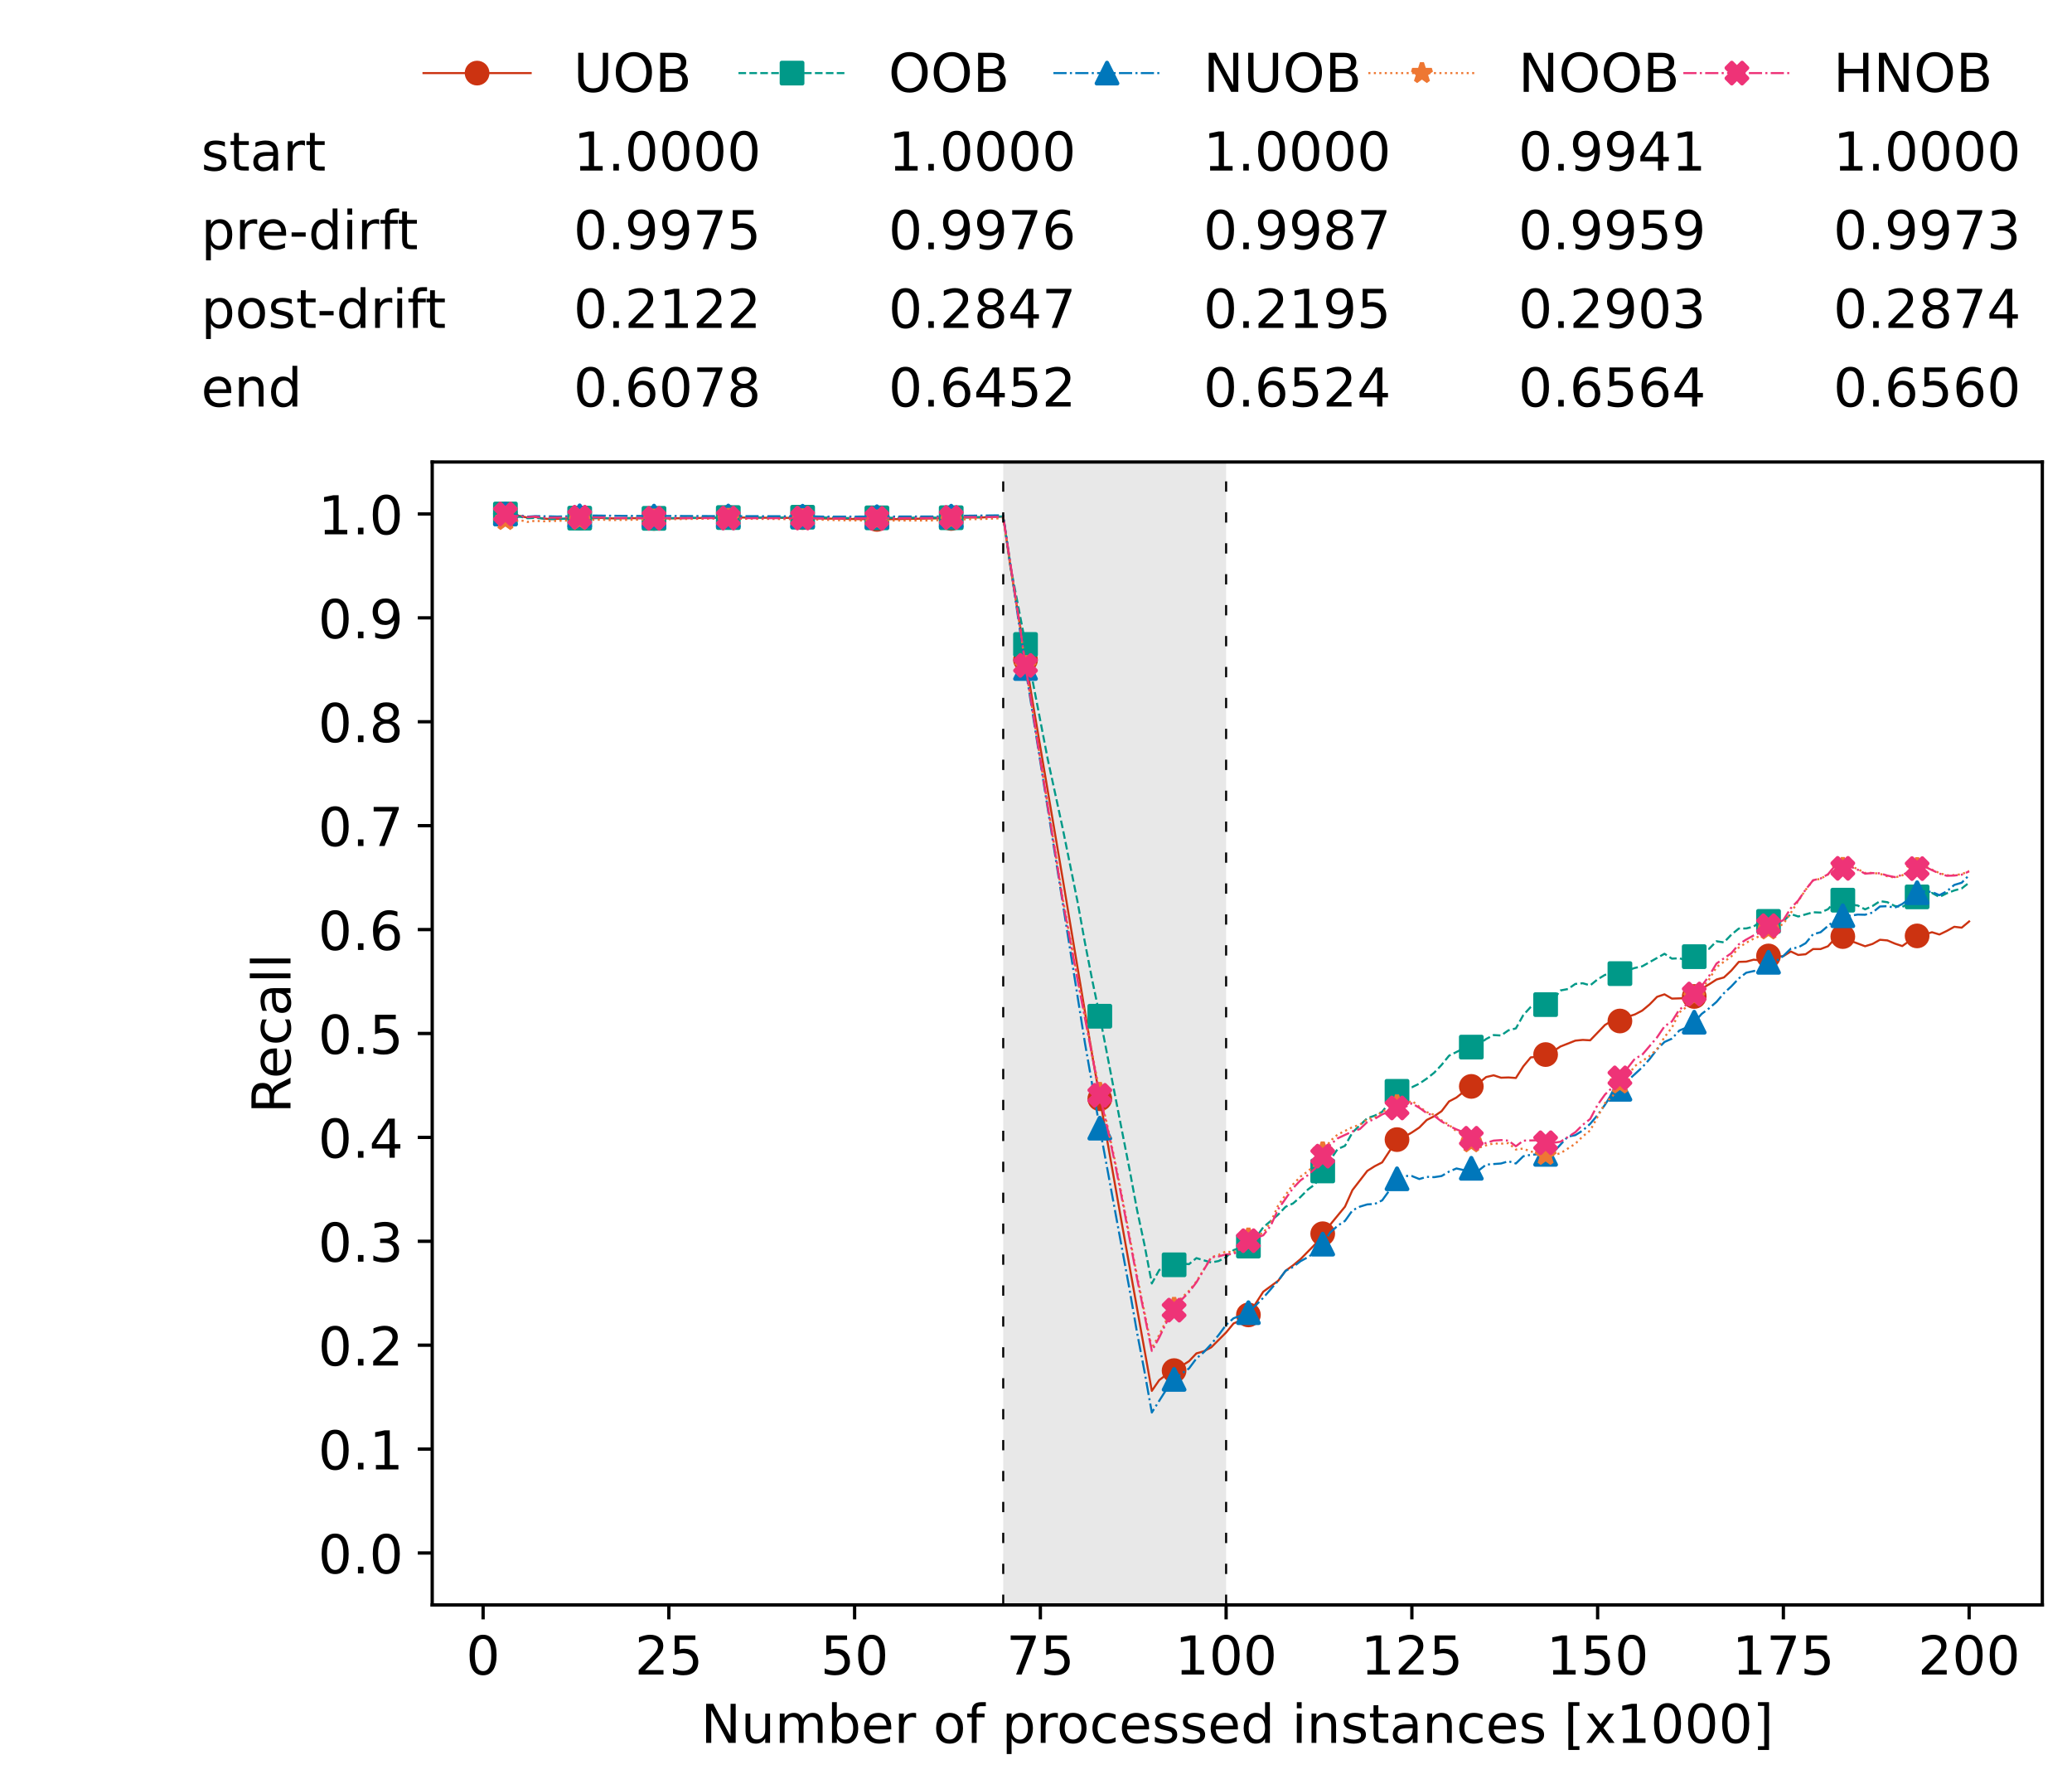 <?xml version="1.0" encoding="utf-8" standalone="no"?>
<!DOCTYPE svg PUBLIC "-//W3C//DTD SVG 1.1//EN"
  "http://www.w3.org/Graphics/SVG/1.1/DTD/svg11.dtd">
<!-- Created with matplotlib (https://matplotlib.org/) -->
<svg height="432.615pt" version="1.1" viewBox="0 0 502.65 432.615" width="502.65pt" xmlns="http://www.w3.org/2000/svg" xmlns:xlink="http://www.w3.org/1999/xlink">
 <defs>
  <style type="text/css">*{stroke-linecap:butt;stroke-linejoin:round;}</style>
 </defs>
 <g id="figure_1">
  <g id="patch_1">
   <path d="M 0 432.615 
L 502.65 432.615 
L 502.65 0 
L 0 0 
z
" style="fill:#ffffff;"/>
  </g>
  <g id="axes_1">
   <g id="patch_2">
    <path d="M 104.85 389.252 
L 495.45 389.252 
L 495.45 112.052 
L 104.85 112.052 
z
" style="fill:#ffffff;"/>
   </g>
   <g id="patch_3">
    <path clip-path="url(#p699ea37e32)" d="M 297.446 389.252 
L 297.446 112.052 
L 243.372 112.052 
L 243.372 389.252 
z
" style="fill:#d3d3d3;opacity:0.5;"/>
   </g>
   <g id="matplotlib.axis_1">
    <g id="xtick_1">
     <g id="line2d_1">
      <defs>
       <path d="M 0 0 
L 0 3.5 
" id="mbbfd1d3c0f" style="stroke:#000000;stroke-width:0.8;"/>
      </defs>
      <g>
       <use style="stroke:#000000;stroke-width:0.8;" x="117.197" xlink:href="#mbbfd1d3c0f" y="389.252"/>
      </g>
     </g>
     <g id="text_1">
      <!-- 0 -->
      <g transform="translate(113.061 406.13)scale(0.13 -0.13)">
       <defs>
        <path d="M 31.781 66.406 
Q 24.172 66.406 20.328 58.906 
Q 16.5 51.422 16.5 36.375 
Q 16.5 21.391 20.328 13.891 
Q 24.172 6.391 31.781 6.391 
Q 39.453 6.391 43.281 13.891 
Q 47.125 21.391 47.125 36.375 
Q 47.125 51.422 43.281 58.906 
Q 39.453 66.406 31.781 66.406 
z
M 31.781 74.219 
Q 44.047 74.219 50.516 64.516 
Q 56.984 54.828 56.984 36.375 
Q 56.984 17.969 50.516 8.266 
Q 44.047 -1.422 31.781 -1.422 
Q 19.531 -1.422 13.062 8.266 
Q 6.594 17.969 6.594 36.375 
Q 6.594 54.828 13.062 64.516 
Q 19.531 74.219 31.781 74.219 
z
" id="DejaVuSans-48"/>
       </defs>
       <use xlink:href="#DejaVuSans-48"/>
      </g>
     </g>
    </g>
    <g id="xtick_2">
     <g id="line2d_2">
      <g>
       <use style="stroke:#000000;stroke-width:0.8;" x="162.259" xlink:href="#mbbfd1d3c0f" y="389.252"/>
      </g>
     </g>
     <g id="text_2">
      <!-- 25 -->
      <g transform="translate(153.988 406.13)scale(0.13 -0.13)">
       <defs>
        <path d="M 19.188 8.297 
L 53.609 8.297 
L 53.609 0 
L 7.328 0 
L 7.328 8.297 
Q 12.938 14.109 22.625 23.891 
Q 32.328 33.688 34.812 36.531 
Q 39.547 41.844 41.422 45.531 
Q 43.312 49.219 43.312 52.781 
Q 43.312 58.594 39.234 62.25 
Q 35.156 65.922 28.609 65.922 
Q 23.969 65.922 18.812 64.312 
Q 13.672 62.703 7.812 59.422 
L 7.812 69.391 
Q 13.766 71.781 18.938 73 
Q 24.125 74.219 28.422 74.219 
Q 39.75 74.219 46.484 68.547 
Q 53.219 62.891 53.219 53.422 
Q 53.219 48.922 51.531 44.891 
Q 49.859 40.875 45.406 35.406 
Q 44.188 33.984 37.641 27.219 
Q 31.109 20.453 19.188 8.297 
z
" id="DejaVuSans-50"/>
        <path d="M 10.797 72.906 
L 49.516 72.906 
L 49.516 64.594 
L 19.828 64.594 
L 19.828 46.734 
Q 21.969 47.469 24.109 47.828 
Q 26.266 48.188 28.422 48.188 
Q 40.625 48.188 47.75 41.5 
Q 54.891 34.812 54.891 23.391 
Q 54.891 11.625 47.562 5.094 
Q 40.234 -1.422 26.906 -1.422 
Q 22.312 -1.422 17.547 -0.641 
Q 12.797 0.141 7.719 1.703 
L 7.719 11.625 
Q 12.109 9.234 16.797 8.062 
Q 21.484 6.891 26.703 6.891 
Q 35.156 6.891 40.078 11.328 
Q 45.016 15.766 45.016 23.391 
Q 45.016 31 40.078 35.438 
Q 35.156 39.891 26.703 39.891 
Q 22.75 39.891 18.812 39.016 
Q 14.891 38.141 10.797 36.281 
z
" id="DejaVuSans-53"/>
       </defs>
       <use xlink:href="#DejaVuSans-50"/>
       <use x="63.623" xlink:href="#DejaVuSans-53"/>
      </g>
     </g>
    </g>
    <g id="xtick_3">
     <g id="line2d_3">
      <g>
       <use style="stroke:#000000;stroke-width:0.8;" x="207.322" xlink:href="#mbbfd1d3c0f" y="389.252"/>
      </g>
     </g>
     <g id="text_3">
      <!-- 50 -->
      <g transform="translate(199.05 406.13)scale(0.13 -0.13)">
       <use xlink:href="#DejaVuSans-53"/>
       <use x="63.623" xlink:href="#DejaVuSans-48"/>
      </g>
     </g>
    </g>
    <g id="xtick_4">
     <g id="line2d_4">
      <g>
       <use style="stroke:#000000;stroke-width:0.8;" x="252.384" xlink:href="#mbbfd1d3c0f" y="389.252"/>
      </g>
     </g>
     <g id="text_4">
      <!-- 75 -->
      <g transform="translate(244.113 406.13)scale(0.13 -0.13)">
       <defs>
        <path d="M 8.203 72.906 
L 55.078 72.906 
L 55.078 68.703 
L 28.609 0 
L 18.312 0 
L 43.219 64.594 
L 8.203 64.594 
z
" id="DejaVuSans-55"/>
       </defs>
       <use xlink:href="#DejaVuSans-55"/>
       <use x="63.623" xlink:href="#DejaVuSans-53"/>
      </g>
     </g>
    </g>
    <g id="xtick_5">
     <g id="line2d_5">
      <g>
       <use style="stroke:#000000;stroke-width:0.8;" x="297.446" xlink:href="#mbbfd1d3c0f" y="389.252"/>
      </g>
     </g>
     <g id="text_5">
      <!-- 100 -->
      <g transform="translate(285.039 406.13)scale(0.13 -0.13)">
       <defs>
        <path d="M 12.406 8.297 
L 28.516 8.297 
L 28.516 63.922 
L 10.984 60.406 
L 10.984 69.391 
L 28.422 72.906 
L 38.281 72.906 
L 38.281 8.297 
L 54.391 8.297 
L 54.391 0 
L 12.406 0 
z
" id="DejaVuSans-49"/>
       </defs>
       <use xlink:href="#DejaVuSans-49"/>
       <use x="63.623" xlink:href="#DejaVuSans-48"/>
       <use x="127.246" xlink:href="#DejaVuSans-48"/>
      </g>
     </g>
    </g>
    <g id="xtick_6">
     <g id="line2d_6">
      <g>
       <use style="stroke:#000000;stroke-width:0.8;" x="342.509" xlink:href="#mbbfd1d3c0f" y="389.252"/>
      </g>
     </g>
     <g id="text_6">
      <!-- 125 -->
      <g transform="translate(330.102 406.13)scale(0.13 -0.13)">
       <use xlink:href="#DejaVuSans-49"/>
       <use x="63.623" xlink:href="#DejaVuSans-50"/>
       <use x="127.246" xlink:href="#DejaVuSans-53"/>
      </g>
     </g>
    </g>
    <g id="xtick_7">
     <g id="line2d_7">
      <g>
       <use style="stroke:#000000;stroke-width:0.8;" x="387.571" xlink:href="#mbbfd1d3c0f" y="389.252"/>
      </g>
     </g>
     <g id="text_7">
      <!-- 150 -->
      <g transform="translate(375.164 406.13)scale(0.13 -0.13)">
       <use xlink:href="#DejaVuSans-49"/>
       <use x="63.623" xlink:href="#DejaVuSans-53"/>
       <use x="127.246" xlink:href="#DejaVuSans-48"/>
      </g>
     </g>
    </g>
    <g id="xtick_8">
     <g id="line2d_8">
      <g>
       <use style="stroke:#000000;stroke-width:0.8;" x="432.633" xlink:href="#mbbfd1d3c0f" y="389.252"/>
      </g>
     </g>
     <g id="text_8">
      <!-- 175 -->
      <g transform="translate(420.226 406.13)scale(0.13 -0.13)">
       <use xlink:href="#DejaVuSans-49"/>
       <use x="63.623" xlink:href="#DejaVuSans-55"/>
       <use x="127.246" xlink:href="#DejaVuSans-53"/>
      </g>
     </g>
    </g>
    <g id="xtick_9">
     <g id="line2d_9">
      <g>
       <use style="stroke:#000000;stroke-width:0.8;" x="477.695" xlink:href="#mbbfd1d3c0f" y="389.252"/>
      </g>
     </g>
     <g id="text_9">
      <!-- 200 -->
      <g transform="translate(465.289 406.13)scale(0.13 -0.13)">
       <use xlink:href="#DejaVuSans-50"/>
       <use x="63.623" xlink:href="#DejaVuSans-48"/>
       <use x="127.246" xlink:href="#DejaVuSans-48"/>
      </g>
     </g>
    </g>
    <g id="text_10">
     <!-- Number of processed instances [x1000] -->
     <g transform="translate(170.025 422.711)scale(0.13 -0.13)">
      <defs>
       <path d="M 9.812 72.906 
L 23.094 72.906 
L 55.422 11.922 
L 55.422 72.906 
L 64.984 72.906 
L 64.984 0 
L 51.703 0 
L 19.391 60.984 
L 19.391 0 
L 9.812 0 
z
" id="DejaVuSans-78"/>
       <path d="M 8.5 21.578 
L 8.5 54.688 
L 17.484 54.688 
L 17.484 21.922 
Q 17.484 14.156 20.5 10.266 
Q 23.531 6.391 29.594 6.391 
Q 36.859 6.391 41.078 11.031 
Q 45.312 15.672 45.312 23.688 
L 45.312 54.688 
L 54.297 54.688 
L 54.297 0 
L 45.312 0 
L 45.312 8.406 
Q 42.047 3.422 37.719 1 
Q 33.406 -1.422 27.688 -1.422 
Q 18.266 -1.422 13.375 4.438 
Q 8.5 10.297 8.5 21.578 
z
M 31.109 56 
z
" id="DejaVuSans-117"/>
       <path d="M 52 44.188 
Q 55.375 50.25 60.062 53.125 
Q 64.75 56 71.094 56 
Q 79.641 56 84.281 50.016 
Q 88.922 44.047 88.922 33.016 
L 88.922 0 
L 79.891 0 
L 79.891 32.719 
Q 79.891 40.578 77.094 44.375 
Q 74.312 48.188 68.609 48.188 
Q 61.625 48.188 57.562 43.547 
Q 53.516 38.922 53.516 30.906 
L 53.516 0 
L 44.484 0 
L 44.484 32.719 
Q 44.484 40.625 41.703 44.406 
Q 38.922 48.188 33.109 48.188 
Q 26.219 48.188 22.156 43.531 
Q 18.109 38.875 18.109 30.906 
L 18.109 0 
L 9.078 0 
L 9.078 54.688 
L 18.109 54.688 
L 18.109 46.188 
Q 21.188 51.219 25.484 53.609 
Q 29.781 56 35.688 56 
Q 41.656 56 45.828 52.969 
Q 50 49.953 52 44.188 
z
" id="DejaVuSans-109"/>
       <path d="M 48.688 27.297 
Q 48.688 37.203 44.609 42.844 
Q 40.531 48.484 33.406 48.484 
Q 26.266 48.484 22.188 42.844 
Q 18.109 37.203 18.109 27.297 
Q 18.109 17.391 22.188 11.75 
Q 26.266 6.109 33.406 6.109 
Q 40.531 6.109 44.609 11.75 
Q 48.688 17.391 48.688 27.297 
z
M 18.109 46.391 
Q 20.953 51.266 25.266 53.625 
Q 29.594 56 35.594 56 
Q 45.562 56 51.781 48.094 
Q 58.016 40.188 58.016 27.297 
Q 58.016 14.406 51.781 6.484 
Q 45.562 -1.422 35.594 -1.422 
Q 29.594 -1.422 25.266 0.953 
Q 20.953 3.328 18.109 8.203 
L 18.109 0 
L 9.078 0 
L 9.078 75.984 
L 18.109 75.984 
z
" id="DejaVuSans-98"/>
       <path d="M 56.203 29.594 
L 56.203 25.203 
L 14.891 25.203 
Q 15.484 15.922 20.484 11.062 
Q 25.484 6.203 34.422 6.203 
Q 39.594 6.203 44.453 7.469 
Q 49.312 8.734 54.109 11.281 
L 54.109 2.781 
Q 49.266 0.734 44.188 -0.344 
Q 39.109 -1.422 33.891 -1.422 
Q 20.797 -1.422 13.156 6.188 
Q 5.516 13.812 5.516 26.812 
Q 5.516 40.234 12.766 48.109 
Q 20.016 56 32.328 56 
Q 43.359 56 49.781 48.891 
Q 56.203 41.797 56.203 29.594 
z
M 47.219 32.234 
Q 47.125 39.594 43.094 43.984 
Q 39.062 48.391 32.422 48.391 
Q 24.906 48.391 20.391 44.141 
Q 15.875 39.891 15.188 32.172 
z
" id="DejaVuSans-101"/>
       <path d="M 41.109 46.297 
Q 39.594 47.172 37.812 47.578 
Q 36.031 48 33.891 48 
Q 26.266 48 22.188 43.047 
Q 18.109 38.094 18.109 28.812 
L 18.109 0 
L 9.078 0 
L 9.078 54.688 
L 18.109 54.688 
L 18.109 46.188 
Q 20.953 51.172 25.484 53.578 
Q 30.031 56 36.531 56 
Q 37.453 56 38.578 55.875 
Q 39.703 55.766 41.062 55.516 
z
" id="DejaVuSans-114"/>
       <path id="DejaVuSans-32"/>
       <path d="M 30.609 48.391 
Q 23.391 48.391 19.188 42.75 
Q 14.984 37.109 14.984 27.297 
Q 14.984 17.484 19.156 11.844 
Q 23.344 6.203 30.609 6.203 
Q 37.797 6.203 41.984 11.859 
Q 46.188 17.531 46.188 27.297 
Q 46.188 37.016 41.984 42.703 
Q 37.797 48.391 30.609 48.391 
z
M 30.609 56 
Q 42.328 56 49.016 48.375 
Q 55.719 40.766 55.719 27.297 
Q 55.719 13.875 49.016 6.219 
Q 42.328 -1.422 30.609 -1.422 
Q 18.844 -1.422 12.172 6.219 
Q 5.516 13.875 5.516 27.297 
Q 5.516 40.766 12.172 48.375 
Q 18.844 56 30.609 56 
z
" id="DejaVuSans-111"/>
       <path d="M 37.109 75.984 
L 37.109 68.5 
L 28.516 68.5 
Q 23.688 68.5 21.797 66.547 
Q 19.922 64.594 19.922 59.516 
L 19.922 54.688 
L 34.719 54.688 
L 34.719 47.703 
L 19.922 47.703 
L 19.922 0 
L 10.891 0 
L 10.891 47.703 
L 2.297 47.703 
L 2.297 54.688 
L 10.891 54.688 
L 10.891 58.5 
Q 10.891 67.625 15.141 71.797 
Q 19.391 75.984 28.609 75.984 
z
" id="DejaVuSans-102"/>
       <path d="M 18.109 8.203 
L 18.109 -20.797 
L 9.078 -20.797 
L 9.078 54.688 
L 18.109 54.688 
L 18.109 46.391 
Q 20.953 51.266 25.266 53.625 
Q 29.594 56 35.594 56 
Q 45.562 56 51.781 48.094 
Q 58.016 40.188 58.016 27.297 
Q 58.016 14.406 51.781 6.484 
Q 45.562 -1.422 35.594 -1.422 
Q 29.594 -1.422 25.266 0.953 
Q 20.953 3.328 18.109 8.203 
z
M 48.688 27.297 
Q 48.688 37.203 44.609 42.844 
Q 40.531 48.484 33.406 48.484 
Q 26.266 48.484 22.188 42.844 
Q 18.109 37.203 18.109 27.297 
Q 18.109 17.391 22.188 11.75 
Q 26.266 6.109 33.406 6.109 
Q 40.531 6.109 44.609 11.75 
Q 48.688 17.391 48.688 27.297 
z
" id="DejaVuSans-112"/>
       <path d="M 48.781 52.594 
L 48.781 44.188 
Q 44.969 46.297 41.141 47.344 
Q 37.312 48.391 33.406 48.391 
Q 24.656 48.391 19.812 42.844 
Q 14.984 37.312 14.984 27.297 
Q 14.984 17.281 19.812 11.734 
Q 24.656 6.203 33.406 6.203 
Q 37.312 6.203 41.141 7.25 
Q 44.969 8.297 48.781 10.406 
L 48.781 2.094 
Q 45.016 0.344 40.984 -0.531 
Q 36.969 -1.422 32.422 -1.422 
Q 20.062 -1.422 12.781 6.344 
Q 5.516 14.109 5.516 27.297 
Q 5.516 40.672 12.859 48.328 
Q 20.219 56 33.016 56 
Q 37.156 56 41.109 55.141 
Q 45.062 54.297 48.781 52.594 
z
" id="DejaVuSans-99"/>
       <path d="M 44.281 53.078 
L 44.281 44.578 
Q 40.484 46.531 36.375 47.5 
Q 32.281 48.484 27.875 48.484 
Q 21.188 48.484 17.844 46.438 
Q 14.5 44.391 14.5 40.281 
Q 14.5 37.156 16.891 35.375 
Q 19.281 33.594 26.516 31.984 
L 29.594 31.297 
Q 39.156 29.25 43.188 25.516 
Q 47.219 21.781 47.219 15.094 
Q 47.219 7.469 41.188 3.016 
Q 35.156 -1.422 24.609 -1.422 
Q 20.219 -1.422 15.453 -0.562 
Q 10.688 0.297 5.422 2 
L 5.422 11.281 
Q 10.406 8.688 15.234 7.391 
Q 20.062 6.109 24.812 6.109 
Q 31.156 6.109 34.562 8.281 
Q 37.984 10.453 37.984 14.406 
Q 37.984 18.062 35.516 20.016 
Q 33.062 21.969 24.703 23.781 
L 21.578 24.516 
Q 13.234 26.266 9.516 29.906 
Q 5.812 33.547 5.812 39.891 
Q 5.812 47.609 11.281 51.797 
Q 16.75 56 26.812 56 
Q 31.781 56 36.172 55.266 
Q 40.578 54.547 44.281 53.078 
z
" id="DejaVuSans-115"/>
       <path d="M 45.406 46.391 
L 45.406 75.984 
L 54.391 75.984 
L 54.391 0 
L 45.406 0 
L 45.406 8.203 
Q 42.578 3.328 38.25 0.953 
Q 33.938 -1.422 27.875 -1.422 
Q 17.969 -1.422 11.734 6.484 
Q 5.516 14.406 5.516 27.297 
Q 5.516 40.188 11.734 48.094 
Q 17.969 56 27.875 56 
Q 33.938 56 38.25 53.625 
Q 42.578 51.266 45.406 46.391 
z
M 14.797 27.297 
Q 14.797 17.391 18.875 11.75 
Q 22.953 6.109 30.078 6.109 
Q 37.203 6.109 41.297 11.75 
Q 45.406 17.391 45.406 27.297 
Q 45.406 37.203 41.297 42.844 
Q 37.203 48.484 30.078 48.484 
Q 22.953 48.484 18.875 42.844 
Q 14.797 37.203 14.797 27.297 
z
" id="DejaVuSans-100"/>
       <path d="M 9.422 54.688 
L 18.406 54.688 
L 18.406 0 
L 9.422 0 
z
M 9.422 75.984 
L 18.406 75.984 
L 18.406 64.594 
L 9.422 64.594 
z
" id="DejaVuSans-105"/>
       <path d="M 54.891 33.016 
L 54.891 0 
L 45.906 0 
L 45.906 32.719 
Q 45.906 40.484 42.875 44.328 
Q 39.844 48.188 33.797 48.188 
Q 26.516 48.188 22.312 43.547 
Q 18.109 38.922 18.109 30.906 
L 18.109 0 
L 9.078 0 
L 9.078 54.688 
L 18.109 54.688 
L 18.109 46.188 
Q 21.344 51.125 25.703 53.562 
Q 30.078 56 35.797 56 
Q 45.219 56 50.047 50.172 
Q 54.891 44.344 54.891 33.016 
z
" id="DejaVuSans-110"/>
       <path d="M 18.312 70.219 
L 18.312 54.688 
L 36.812 54.688 
L 36.812 47.703 
L 18.312 47.703 
L 18.312 18.016 
Q 18.312 11.328 20.141 9.422 
Q 21.969 7.516 27.594 7.516 
L 36.812 7.516 
L 36.812 0 
L 27.594 0 
Q 17.188 0 13.234 3.875 
Q 9.281 7.766 9.281 18.016 
L 9.281 47.703 
L 2.688 47.703 
L 2.688 54.688 
L 9.281 54.688 
L 9.281 70.219 
z
" id="DejaVuSans-116"/>
       <path d="M 34.281 27.484 
Q 23.391 27.484 19.188 25 
Q 14.984 22.516 14.984 16.5 
Q 14.984 11.719 18.141 8.906 
Q 21.297 6.109 26.703 6.109 
Q 34.188 6.109 38.703 11.406 
Q 43.219 16.703 43.219 25.484 
L 43.219 27.484 
z
M 52.203 31.203 
L 52.203 0 
L 43.219 0 
L 43.219 8.297 
Q 40.141 3.328 35.547 0.953 
Q 30.953 -1.422 24.312 -1.422 
Q 15.922 -1.422 10.953 3.297 
Q 6 8.016 6 15.922 
Q 6 25.141 12.172 29.828 
Q 18.359 34.516 30.609 34.516 
L 43.219 34.516 
L 43.219 35.406 
Q 43.219 41.609 39.141 45 
Q 35.062 48.391 27.688 48.391 
Q 23 48.391 18.547 47.266 
Q 14.109 46.141 10.016 43.891 
L 10.016 52.203 
Q 14.938 54.109 19.578 55.047 
Q 24.219 56 28.609 56 
Q 40.484 56 46.344 49.844 
Q 52.203 43.703 52.203 31.203 
z
" id="DejaVuSans-97"/>
       <path d="M 8.594 75.984 
L 29.297 75.984 
L 29.297 69 
L 17.578 69 
L 17.578 -6.203 
L 29.297 -6.203 
L 29.297 -13.188 
L 8.594 -13.188 
z
" id="DejaVuSans-91"/>
       <path d="M 54.891 54.688 
L 35.109 28.078 
L 55.906 0 
L 45.312 0 
L 29.391 21.484 
L 13.484 0 
L 2.875 0 
L 24.125 28.609 
L 4.688 54.688 
L 15.281 54.688 
L 29.781 35.203 
L 44.281 54.688 
z
" id="DejaVuSans-120"/>
       <path d="M 30.422 75.984 
L 30.422 -13.188 
L 9.719 -13.188 
L 9.719 -6.203 
L 21.391 -6.203 
L 21.391 69 
L 9.719 69 
L 9.719 75.984 
z
" id="DejaVuSans-93"/>
      </defs>
      <use xlink:href="#DejaVuSans-78"/>
      <use x="74.805" xlink:href="#DejaVuSans-117"/>
      <use x="138.184" xlink:href="#DejaVuSans-109"/>
      <use x="235.596" xlink:href="#DejaVuSans-98"/>
      <use x="299.072" xlink:href="#DejaVuSans-101"/>
      <use x="360.596" xlink:href="#DejaVuSans-114"/>
      <use x="401.709" xlink:href="#DejaVuSans-32"/>
      <use x="433.496" xlink:href="#DejaVuSans-111"/>
      <use x="494.678" xlink:href="#DejaVuSans-102"/>
      <use x="529.883" xlink:href="#DejaVuSans-32"/>
      <use x="561.67" xlink:href="#DejaVuSans-112"/>
      <use x="625.146" xlink:href="#DejaVuSans-114"/>
      <use x="664.01" xlink:href="#DejaVuSans-111"/>
      <use x="725.191" xlink:href="#DejaVuSans-99"/>
      <use x="780.172" xlink:href="#DejaVuSans-101"/>
      <use x="841.695" xlink:href="#DejaVuSans-115"/>
      <use x="893.795" xlink:href="#DejaVuSans-115"/>
      <use x="945.895" xlink:href="#DejaVuSans-101"/>
      <use x="1007.418" xlink:href="#DejaVuSans-100"/>
      <use x="1070.895" xlink:href="#DejaVuSans-32"/>
      <use x="1102.682" xlink:href="#DejaVuSans-105"/>
      <use x="1130.465" xlink:href="#DejaVuSans-110"/>
      <use x="1193.844" xlink:href="#DejaVuSans-115"/>
      <use x="1245.943" xlink:href="#DejaVuSans-116"/>
      <use x="1285.152" xlink:href="#DejaVuSans-97"/>
      <use x="1346.432" xlink:href="#DejaVuSans-110"/>
      <use x="1409.811" xlink:href="#DejaVuSans-99"/>
      <use x="1464.791" xlink:href="#DejaVuSans-101"/>
      <use x="1526.314" xlink:href="#DejaVuSans-115"/>
      <use x="1578.414" xlink:href="#DejaVuSans-32"/>
      <use x="1610.201" xlink:href="#DejaVuSans-91"/>
      <use x="1649.215" xlink:href="#DejaVuSans-120"/>
      <use x="1708.395" xlink:href="#DejaVuSans-49"/>
      <use x="1772.018" xlink:href="#DejaVuSans-48"/>
      <use x="1835.641" xlink:href="#DejaVuSans-48"/>
      <use x="1899.264" xlink:href="#DejaVuSans-48"/>
      <use x="1962.887" xlink:href="#DejaVuSans-93"/>
     </g>
    </g>
   </g>
   <g id="matplotlib.axis_2">
    <g id="ytick_1">
     <g id="line2d_10">
      <defs>
       <path d="M 0 0 
L -3.5 0 
" id="m9b2c8d5209" style="stroke:#000000;stroke-width:0.8;"/>
      </defs>
      <g>
       <use style="stroke:#000000;stroke-width:0.8;" x="104.85" xlink:href="#m9b2c8d5209" y="376.652"/>
      </g>
     </g>
     <g id="text_11">
      <!-- 0.0 -->
      <g transform="translate(77.176 381.591)scale(0.13 -0.13)">
       <defs>
        <path d="M 10.688 12.406 
L 21 12.406 
L 21 0 
L 10.688 0 
z
" id="DejaVuSans-46"/>
       </defs>
       <use xlink:href="#DejaVuSans-48"/>
       <use x="63.623" xlink:href="#DejaVuSans-46"/>
       <use x="95.41" xlink:href="#DejaVuSans-48"/>
      </g>
     </g>
    </g>
    <g id="ytick_2">
     <g id="line2d_11">
      <g>
       <use style="stroke:#000000;stroke-width:0.8;" x="104.85" xlink:href="#m9b2c8d5209" y="351.452"/>
      </g>
     </g>
     <g id="text_12">
      <!-- 0.1 -->
      <g transform="translate(77.176 356.391)scale(0.13 -0.13)">
       <use xlink:href="#DejaVuSans-48"/>
       <use x="63.623" xlink:href="#DejaVuSans-46"/>
       <use x="95.41" xlink:href="#DejaVuSans-49"/>
      </g>
     </g>
    </g>
    <g id="ytick_3">
     <g id="line2d_12">
      <g>
       <use style="stroke:#000000;stroke-width:0.8;" x="104.85" xlink:href="#m9b2c8d5209" y="326.252"/>
      </g>
     </g>
     <g id="text_13">
      <!-- 0.2 -->
      <g transform="translate(77.176 331.191)scale(0.13 -0.13)">
       <use xlink:href="#DejaVuSans-48"/>
       <use x="63.623" xlink:href="#DejaVuSans-46"/>
       <use x="95.41" xlink:href="#DejaVuSans-50"/>
      </g>
     </g>
    </g>
    <g id="ytick_4">
     <g id="line2d_13">
      <g>
       <use style="stroke:#000000;stroke-width:0.8;" x="104.85" xlink:href="#m9b2c8d5209" y="301.052"/>
      </g>
     </g>
     <g id="text_14">
      <!-- 0.3 -->
      <g transform="translate(77.176 305.991)scale(0.13 -0.13)">
       <defs>
        <path d="M 40.578 39.312 
Q 47.656 37.797 51.625 33 
Q 55.609 28.219 55.609 21.188 
Q 55.609 10.406 48.188 4.484 
Q 40.766 -1.422 27.094 -1.422 
Q 22.516 -1.422 17.656 -0.516 
Q 12.797 0.391 7.625 2.203 
L 7.625 11.719 
Q 11.719 9.328 16.594 8.109 
Q 21.484 6.891 26.812 6.891 
Q 36.078 6.891 40.938 10.547 
Q 45.797 14.203 45.797 21.188 
Q 45.797 27.641 41.281 31.266 
Q 36.766 34.906 28.719 34.906 
L 20.219 34.906 
L 20.219 43.016 
L 29.109 43.016 
Q 36.375 43.016 40.234 45.922 
Q 44.094 48.828 44.094 54.297 
Q 44.094 59.906 40.109 62.906 
Q 36.141 65.922 28.719 65.922 
Q 24.656 65.922 20.016 65.031 
Q 15.375 64.156 9.812 62.312 
L 9.812 71.094 
Q 15.438 72.656 20.344 73.438 
Q 25.25 74.219 29.594 74.219 
Q 40.828 74.219 47.359 69.109 
Q 53.906 64.016 53.906 55.328 
Q 53.906 49.266 50.438 45.094 
Q 46.969 40.922 40.578 39.312 
z
" id="DejaVuSans-51"/>
       </defs>
       <use xlink:href="#DejaVuSans-48"/>
       <use x="63.623" xlink:href="#DejaVuSans-46"/>
       <use x="95.41" xlink:href="#DejaVuSans-51"/>
      </g>
     </g>
    </g>
    <g id="ytick_5">
     <g id="line2d_14">
      <g>
       <use style="stroke:#000000;stroke-width:0.8;" x="104.85" xlink:href="#m9b2c8d5209" y="275.852"/>
      </g>
     </g>
     <g id="text_15">
      <!-- 0.4 -->
      <g transform="translate(77.176 280.791)scale(0.13 -0.13)">
       <defs>
        <path d="M 37.797 64.312 
L 12.891 25.391 
L 37.797 25.391 
z
M 35.203 72.906 
L 47.609 72.906 
L 47.609 25.391 
L 58.016 25.391 
L 58.016 17.188 
L 47.609 17.188 
L 47.609 0 
L 37.797 0 
L 37.797 17.188 
L 4.891 17.188 
L 4.891 26.703 
z
" id="DejaVuSans-52"/>
       </defs>
       <use xlink:href="#DejaVuSans-48"/>
       <use x="63.623" xlink:href="#DejaVuSans-46"/>
       <use x="95.41" xlink:href="#DejaVuSans-52"/>
      </g>
     </g>
    </g>
    <g id="ytick_6">
     <g id="line2d_15">
      <g>
       <use style="stroke:#000000;stroke-width:0.8;" x="104.85" xlink:href="#m9b2c8d5209" y="250.652"/>
      </g>
     </g>
     <g id="text_16">
      <!-- 0.5 -->
      <g transform="translate(77.176 255.591)scale(0.13 -0.13)">
       <use xlink:href="#DejaVuSans-48"/>
       <use x="63.623" xlink:href="#DejaVuSans-46"/>
       <use x="95.41" xlink:href="#DejaVuSans-53"/>
      </g>
     </g>
    </g>
    <g id="ytick_7">
     <g id="line2d_16">
      <g>
       <use style="stroke:#000000;stroke-width:0.8;" x="104.85" xlink:href="#m9b2c8d5209" y="225.452"/>
      </g>
     </g>
     <g id="text_17">
      <!-- 0.6 -->
      <g transform="translate(77.176 230.391)scale(0.13 -0.13)">
       <defs>
        <path d="M 33.016 40.375 
Q 26.375 40.375 22.484 35.828 
Q 18.609 31.297 18.609 23.391 
Q 18.609 15.531 22.484 10.953 
Q 26.375 6.391 33.016 6.391 
Q 39.656 6.391 43.531 10.953 
Q 47.406 15.531 47.406 23.391 
Q 47.406 31.297 43.531 35.828 
Q 39.656 40.375 33.016 40.375 
z
M 52.594 71.297 
L 52.594 62.312 
Q 48.875 64.062 45.094 64.984 
Q 41.312 65.922 37.594 65.922 
Q 27.828 65.922 22.672 59.328 
Q 17.531 52.734 16.797 39.406 
Q 19.672 43.656 24.016 45.922 
Q 28.375 48.188 33.594 48.188 
Q 44.578 48.188 50.953 41.516 
Q 57.328 34.859 57.328 23.391 
Q 57.328 12.156 50.688 5.359 
Q 44.047 -1.422 33.016 -1.422 
Q 20.359 -1.422 13.672 8.266 
Q 6.984 17.969 6.984 36.375 
Q 6.984 53.656 15.188 63.938 
Q 23.391 74.219 37.203 74.219 
Q 40.922 74.219 44.703 73.484 
Q 48.484 72.75 52.594 71.297 
z
" id="DejaVuSans-54"/>
       </defs>
       <use xlink:href="#DejaVuSans-48"/>
       <use x="63.623" xlink:href="#DejaVuSans-46"/>
       <use x="95.41" xlink:href="#DejaVuSans-54"/>
      </g>
     </g>
    </g>
    <g id="ytick_8">
     <g id="line2d_17">
      <g>
       <use style="stroke:#000000;stroke-width:0.8;" x="104.85" xlink:href="#m9b2c8d5209" y="200.252"/>
      </g>
     </g>
     <g id="text_18">
      <!-- 0.7 -->
      <g transform="translate(77.176 205.191)scale(0.13 -0.13)">
       <use xlink:href="#DejaVuSans-48"/>
       <use x="63.623" xlink:href="#DejaVuSans-46"/>
       <use x="95.41" xlink:href="#DejaVuSans-55"/>
      </g>
     </g>
    </g>
    <g id="ytick_9">
     <g id="line2d_18">
      <g>
       <use style="stroke:#000000;stroke-width:0.8;" x="104.85" xlink:href="#m9b2c8d5209" y="175.052"/>
      </g>
     </g>
     <g id="text_19">
      <!-- 0.8 -->
      <g transform="translate(77.176 179.991)scale(0.13 -0.13)">
       <defs>
        <path d="M 31.781 34.625 
Q 24.75 34.625 20.719 30.859 
Q 16.703 27.094 16.703 20.516 
Q 16.703 13.922 20.719 10.156 
Q 24.75 6.391 31.781 6.391 
Q 38.812 6.391 42.859 10.172 
Q 46.922 13.969 46.922 20.516 
Q 46.922 27.094 42.891 30.859 
Q 38.875 34.625 31.781 34.625 
z
M 21.922 38.812 
Q 15.578 40.375 12.031 44.719 
Q 8.5 49.078 8.5 55.328 
Q 8.5 64.062 14.719 69.141 
Q 20.953 74.219 31.781 74.219 
Q 42.672 74.219 48.875 69.141 
Q 55.078 64.062 55.078 55.328 
Q 55.078 49.078 51.531 44.719 
Q 48 40.375 41.703 38.812 
Q 48.828 37.156 52.797 32.312 
Q 56.781 27.484 56.781 20.516 
Q 56.781 9.906 50.312 4.234 
Q 43.844 -1.422 31.781 -1.422 
Q 19.734 -1.422 13.25 4.234 
Q 6.781 9.906 6.781 20.516 
Q 6.781 27.484 10.781 32.312 
Q 14.797 37.156 21.922 38.812 
z
M 18.312 54.391 
Q 18.312 48.734 21.844 45.562 
Q 25.391 42.391 31.781 42.391 
Q 38.141 42.391 41.719 45.562 
Q 45.312 48.734 45.312 54.391 
Q 45.312 60.062 41.719 63.234 
Q 38.141 66.406 31.781 66.406 
Q 25.391 66.406 21.844 63.234 
Q 18.312 60.062 18.312 54.391 
z
" id="DejaVuSans-56"/>
       </defs>
       <use xlink:href="#DejaVuSans-48"/>
       <use x="63.623" xlink:href="#DejaVuSans-46"/>
       <use x="95.41" xlink:href="#DejaVuSans-56"/>
      </g>
     </g>
    </g>
    <g id="ytick_10">
     <g id="line2d_19">
      <g>
       <use style="stroke:#000000;stroke-width:0.8;" x="104.85" xlink:href="#m9b2c8d5209" y="149.852"/>
      </g>
     </g>
     <g id="text_20">
      <!-- 0.9 -->
      <g transform="translate(77.176 154.791)scale(0.13 -0.13)">
       <defs>
        <path d="M 10.984 1.516 
L 10.984 10.5 
Q 14.703 8.734 18.5 7.812 
Q 22.312 6.891 25.984 6.891 
Q 35.75 6.891 40.891 13.453 
Q 46.047 20.016 46.781 33.406 
Q 43.953 29.203 39.594 26.953 
Q 35.25 24.703 29.984 24.703 
Q 19.047 24.703 12.672 31.312 
Q 6.297 37.938 6.297 49.422 
Q 6.297 60.641 12.938 67.422 
Q 19.578 74.219 30.609 74.219 
Q 43.266 74.219 49.922 64.516 
Q 56.594 54.828 56.594 36.375 
Q 56.594 19.141 48.406 8.859 
Q 40.234 -1.422 26.422 -1.422 
Q 22.703 -1.422 18.891 -0.688 
Q 15.094 0.047 10.984 1.516 
z
M 30.609 32.422 
Q 37.25 32.422 41.125 36.953 
Q 45.016 41.5 45.016 49.422 
Q 45.016 57.281 41.125 61.844 
Q 37.25 66.406 30.609 66.406 
Q 23.969 66.406 20.094 61.844 
Q 16.219 57.281 16.219 49.422 
Q 16.219 41.5 20.094 36.953 
Q 23.969 32.422 30.609 32.422 
z
" id="DejaVuSans-57"/>
       </defs>
       <use xlink:href="#DejaVuSans-48"/>
       <use x="63.623" xlink:href="#DejaVuSans-46"/>
       <use x="95.41" xlink:href="#DejaVuSans-57"/>
      </g>
     </g>
    </g>
    <g id="ytick_11">
     <g id="line2d_20">
      <g>
       <use style="stroke:#000000;stroke-width:0.8;" x="104.85" xlink:href="#m9b2c8d5209" y="124.652"/>
      </g>
     </g>
     <g id="text_21">
      <!-- 1.0 -->
      <g transform="translate(77.176 129.591)scale(0.13 -0.13)">
       <use xlink:href="#DejaVuSans-49"/>
       <use x="63.623" xlink:href="#DejaVuSans-46"/>
       <use x="95.41" xlink:href="#DejaVuSans-48"/>
      </g>
     </g>
    </g>
    <g id="text_22">
     <!-- Recall -->
     <g transform="translate(70.472 270.044)rotate(-90)scale(0.13 -0.13)">
      <defs>
       <path d="M 44.391 34.188 
Q 47.562 33.109 50.562 29.594 
Q 53.562 26.078 56.594 19.922 
L 66.609 0 
L 56 0 
L 46.688 18.703 
Q 43.062 26.031 39.672 28.422 
Q 36.281 30.812 30.422 30.812 
L 19.672 30.812 
L 19.672 0 
L 9.812 0 
L 9.812 72.906 
L 32.078 72.906 
Q 44.578 72.906 50.734 67.672 
Q 56.891 62.453 56.891 51.906 
Q 56.891 45.016 53.688 40.469 
Q 50.484 35.938 44.391 34.188 
z
M 19.672 64.797 
L 19.672 38.922 
L 32.078 38.922 
Q 39.203 38.922 42.844 42.219 
Q 46.484 45.516 46.484 51.906 
Q 46.484 58.297 42.844 61.547 
Q 39.203 64.797 32.078 64.797 
z
" id="DejaVuSans-82"/>
       <path d="M 9.422 75.984 
L 18.406 75.984 
L 18.406 0 
L 9.422 0 
z
" id="DejaVuSans-108"/>
      </defs>
      <use xlink:href="#DejaVuSans-82"/>
      <use x="64.982" xlink:href="#DejaVuSans-101"/>
      <use x="126.506" xlink:href="#DejaVuSans-99"/>
      <use x="181.486" xlink:href="#DejaVuSans-97"/>
      <use x="242.766" xlink:href="#DejaVuSans-108"/>
      <use x="270.549" xlink:href="#DejaVuSans-108"/>
     </g>
    </g>
   </g>
   <g id="line2d_21"/>
   <g id="line2d_22"/>
   <g id="line2d_23"/>
   <g id="line2d_24"/>
   <g id="line2d_25"/>
   <g id="line2d_26">
    <path clip-path="url(#p699ea37e32)" d="M 122.605 124.652 
L 126.21 125.157 
L 128.012 125.561 
L 129.815 125.379 
L 131.617 125.748 
L 133.419 125.878 
L 146.037 125.632 
L 147.839 125.73 
L 156.852 125.658 
L 160.457 125.733 
L 180.284 125.518 
L 187.494 125.588 
L 196.507 125.613 
L 198.309 125.742 
L 203.717 125.816 
L 212.729 125.97 
L 218.137 125.885 
L 232.557 125.644 
L 234.359 125.514 
L 237.964 125.513 
L 241.569 125.339 
L 243.372 125.287 
L 245.174 137.81 
L 250.581 170.66 
L 257.791 213.07 
L 265.001 256.136 
L 272.211 297.066 
L 279.421 337.333 
L 281.224 334.718 
L 283.026 333.35 
L 284.829 332.42 
L 288.434 330.148 
L 290.236 328.248 
L 292.039 327.728 
L 293.841 326.77 
L 297.446 323.168 
L 299.249 320.98 
L 301.051 320.194 
L 302.854 318.911 
L 306.459 313.282 
L 310.064 310.633 
L 311.866 308.207 
L 313.669 306.905 
L 315.471 305.408 
L 319.076 301.73 
L 320.879 299.222 
L 326.286 292.655 
L 328.089 288.64 
L 331.694 283.978 
L 333.496 282.845 
L 335.299 281.921 
L 338.904 276.395 
L 340.706 275.694 
L 342.509 274.665 
L 344.311 273.463 
L 346.114 271.634 
L 347.916 270.727 
L 349.719 269.497 
L 351.521 267.137 
L 353.324 266.184 
L 355.126 264.753 
L 356.928 263.49 
L 358.731 262.678 
L 360.533 261.221 
L 362.336 260.795 
L 364.138 261.382 
L 365.941 261.319 
L 367.743 261.449 
L 369.546 258.615 
L 371.348 256.444 
L 373.151 256.315 
L 374.953 255.768 
L 376.756 254.985 
L 378.558 253.81 
L 382.163 252.39 
L 383.966 252.212 
L 385.768 252.31 
L 389.373 248.569 
L 391.176 247.508 
L 392.978 247.629 
L 394.781 246.604 
L 396.583 246.046 
L 398.386 245.103 
L 400.188 243.604 
L 401.991 241.763 
L 403.793 241.158 
L 405.596 242.195 
L 409.201 242.08 
L 411.003 241.677 
L 412.806 239.764 
L 414.608 238.735 
L 416.411 237.565 
L 418.213 237.062 
L 420.016 235.381 
L 421.818 233.29 
L 423.621 233.232 
L 425.423 232.756 
L 427.226 232.938 
L 429.028 231.853 
L 430.831 232.03 
L 432.633 231.884 
L 434.436 230.769 
L 436.238 231.606 
L 438.041 231.436 
L 439.843 230.175 
L 441.646 230.181 
L 443.448 229.502 
L 445.251 227.535 
L 447.053 227.151 
L 448.856 228.155 
L 452.461 229.499 
L 454.263 228.934 
L 456.066 227.925 
L 457.868 228.082 
L 459.671 228.85 
L 461.473 229.451 
L 463.276 228.151 
L 465.078 226.991 
L 466.881 226.645 
L 468.683 226.097 
L 470.485 226.647 
L 472.288 225.779 
L 474.09 224.776 
L 475.893 224.991 
L 477.695 223.48 
L 477.695 223.48 
" style="fill:none;stroke:#cc3311;stroke-linecap:square;stroke-width:0.5;"/>
    <defs>
     <path d="M 0 2.5 
C 0.663 2.5 1.299 2.237 1.768 1.768 
C 2.237 1.299 2.5 0.663 2.5 0 
C 2.5 -0.663 2.237 -1.299 1.768 -1.768 
C 1.299 -2.237 0.663 -2.5 0 -2.5 
C -0.663 -2.5 -1.299 -2.237 -1.768 -1.768 
C -2.237 -1.299 -2.5 -0.663 -2.5 0 
C -2.5 0.663 -2.237 1.299 -1.768 1.768 
C -1.299 2.237 -0.663 2.5 0 2.5 
z
" id="m8937d343fe" style="stroke:#cc3311;"/>
    </defs>
    <g clip-path="url(#p699ea37e32)">
     <use style="fill:#cc3311;stroke:#cc3311;" x="122.605" xlink:href="#m8937d343fe" y="124.652"/>
     <use style="fill:#cc3311;stroke:#cc3311;" x="140.629" xlink:href="#m8937d343fe" y="125.662"/>
     <use style="fill:#cc3311;stroke:#cc3311;" x="158.654" xlink:href="#m8937d343fe" y="125.735"/>
     <use style="fill:#cc3311;stroke:#cc3311;" x="176.679" xlink:href="#m8937d343fe" y="125.478"/>
     <use style="fill:#cc3311;stroke:#cc3311;" x="194.704" xlink:href="#m8937d343fe" y="125.537"/>
     <use style="fill:#cc3311;stroke:#cc3311;" x="212.729" xlink:href="#m8937d343fe" y="125.97"/>
     <use style="fill:#cc3311;stroke:#cc3311;" x="230.754" xlink:href="#m8937d343fe" y="125.745"/>
     <use style="fill:#cc3311;stroke:#cc3311;" x="248.779" xlink:href="#m8937d343fe" y="160.055"/>
     <use style="fill:#cc3311;stroke:#cc3311;" x="266.804" xlink:href="#m8937d343fe" y="266.488"/>
     <use style="fill:#cc3311;stroke:#cc3311;" x="284.829" xlink:href="#m8937d343fe" y="332.42"/>
     <use style="fill:#cc3311;stroke:#cc3311;" x="302.854" xlink:href="#m8937d343fe" y="318.911"/>
     <use style="fill:#cc3311;stroke:#cc3311;" x="320.879" xlink:href="#m8937d343fe" y="299.222"/>
     <use style="fill:#cc3311;stroke:#cc3311;" x="338.904" xlink:href="#m8937d343fe" y="276.395"/>
     <use style="fill:#cc3311;stroke:#cc3311;" x="356.928" xlink:href="#m8937d343fe" y="263.49"/>
     <use style="fill:#cc3311;stroke:#cc3311;" x="374.953" xlink:href="#m8937d343fe" y="255.768"/>
     <use style="fill:#cc3311;stroke:#cc3311;" x="392.978" xlink:href="#m8937d343fe" y="247.629"/>
     <use style="fill:#cc3311;stroke:#cc3311;" x="411.003" xlink:href="#m8937d343fe" y="241.677"/>
     <use style="fill:#cc3311;stroke:#cc3311;" x="429.028" xlink:href="#m8937d343fe" y="231.853"/>
     <use style="fill:#cc3311;stroke:#cc3311;" x="447.053" xlink:href="#m8937d343fe" y="227.151"/>
     <use style="fill:#cc3311;stroke:#cc3311;" x="465.078" xlink:href="#m8937d343fe" y="226.991"/>
    </g>
   </g>
   <g id="line2d_27"/>
   <g id="line2d_28"/>
   <g id="line2d_29"/>
   <g id="line2d_30"/>
   <g id="line2d_31">
    <path clip-path="url(#p699ea37e32)" d="M 122.605 124.652 
L 124.407 125.431 
L 126.21 125.337 
L 128.012 125.697 
L 129.815 125.592 
L 133.419 125.89 
L 135.222 125.914 
L 138.827 125.714 
L 144.234 125.633 
L 149.642 125.728 
L 153.247 125.637 
L 158.654 125.712 
L 176.679 125.528 
L 201.914 125.521 
L 205.519 125.646 
L 210.927 125.595 
L 232.557 125.518 
L 236.162 125.436 
L 239.767 125.339 
L 243.372 125.261 
L 245.174 137.517 
L 254.186 184.193 
L 257.791 200.854 
L 261.396 218.673 
L 263.199 228.653 
L 265.001 237.893 
L 266.804 246.469 
L 270.409 265.213 
L 274.014 283.616 
L 275.816 293.345 
L 277.619 301.804 
L 279.421 311.285 
L 281.224 308.017 
L 283.026 306.975 
L 286.631 306.46 
L 288.434 306.599 
L 290.236 305.134 
L 293.841 306.2 
L 295.644 305.839 
L 297.446 304.895 
L 299.249 303.206 
L 301.051 302.558 
L 302.854 302.223 
L 304.656 300.17 
L 306.459 297.655 
L 310.064 294.602 
L 311.866 292.684 
L 313.669 291.88 
L 315.471 290.324 
L 317.274 288.509 
L 319.076 287.182 
L 320.879 283.998 
L 324.484 278.704 
L 326.286 277.9 
L 328.089 274.671 
L 331.694 271.194 
L 333.496 270.583 
L 335.299 269.647 
L 337.101 267.38 
L 338.904 264.683 
L 340.706 263.832 
L 342.509 263.698 
L 344.311 262.821 
L 346.114 261.6 
L 347.916 260.174 
L 349.719 258.269 
L 351.521 256.048 
L 355.126 254.25 
L 356.928 253.959 
L 358.731 253.299 
L 360.533 251.988 
L 362.336 251.041 
L 364.138 251.141 
L 365.941 249.886 
L 367.743 249.421 
L 369.546 246.18 
L 371.348 244.215 
L 373.151 243.523 
L 374.953 243.653 
L 376.756 242.515 
L 378.558 240.213 
L 380.361 239.879 
L 382.163 238.636 
L 383.966 238.472 
L 385.768 238.986 
L 387.571 237.524 
L 389.373 236.426 
L 391.176 236.346 
L 392.978 236.134 
L 394.781 235.363 
L 396.583 234.764 
L 398.386 234.363 
L 403.793 231.322 
L 405.596 232.505 
L 407.398 232.404 
L 409.201 232.945 
L 411.003 232.026 
L 412.806 230.188 
L 414.608 230.118 
L 416.411 228.287 
L 418.213 228.565 
L 420.016 226.677 
L 421.818 225.206 
L 423.621 225.179 
L 425.423 224.73 
L 427.226 223.396 
L 429.028 223.466 
L 432.633 223.416 
L 434.436 221.681 
L 436.238 222.279 
L 439.843 221.255 
L 441.646 221.331 
L 443.448 220.519 
L 445.251 218.604 
L 447.053 218.324 
L 448.856 219.388 
L 450.658 219.613 
L 452.461 220.55 
L 454.263 219.738 
L 456.066 218.555 
L 457.868 218.817 
L 459.671 219.735 
L 461.473 219.973 
L 463.276 218.904 
L 465.078 217.526 
L 466.881 217.4 
L 468.683 216.57 
L 470.485 217.546 
L 472.288 216.646 
L 474.09 215.966 
L 475.893 215.474 
L 477.695 214.072 
L 477.695 214.072 
" style="fill:none;stroke:#009988;stroke-dasharray:1.85,0.8;stroke-dashoffset:0;stroke-width:0.5;"/>
    <defs>
     <path d="M -2.5 2.5 
L 2.5 2.5 
L 2.5 -2.5 
L -2.5 -2.5 
z
" id="m473396fbcb" style="stroke:#009988;stroke-linejoin:miter;"/>
    </defs>
    <g clip-path="url(#p699ea37e32)">
     <use style="fill:#009988;stroke:#009988;stroke-linejoin:miter;" x="122.605" xlink:href="#m473396fbcb" y="124.652"/>
     <use style="fill:#009988;stroke:#009988;stroke-linejoin:miter;" x="140.629" xlink:href="#m473396fbcb" y="125.666"/>
     <use style="fill:#009988;stroke:#009988;stroke-linejoin:miter;" x="158.654" xlink:href="#m473396fbcb" y="125.712"/>
     <use style="fill:#009988;stroke:#009988;stroke-linejoin:miter;" x="176.679" xlink:href="#m473396fbcb" y="125.528"/>
     <use style="fill:#009988;stroke:#009988;stroke-linejoin:miter;" x="194.704" xlink:href="#m473396fbcb" y="125.441"/>
     <use style="fill:#009988;stroke:#009988;stroke-linejoin:miter;" x="212.729" xlink:href="#m473396fbcb" y="125.595"/>
     <use style="fill:#009988;stroke:#009988;stroke-linejoin:miter;" x="230.754" xlink:href="#m473396fbcb" y="125.568"/>
     <use style="fill:#009988;stroke:#009988;stroke-linejoin:miter;" x="248.779" xlink:href="#m473396fbcb" y="156.308"/>
     <use style="fill:#009988;stroke:#009988;stroke-linejoin:miter;" x="266.804" xlink:href="#m473396fbcb" y="246.469"/>
     <use style="fill:#009988;stroke:#009988;stroke-linejoin:miter;" x="284.829" xlink:href="#m473396fbcb" y="306.758"/>
     <use style="fill:#009988;stroke:#009988;stroke-linejoin:miter;" x="302.854" xlink:href="#m473396fbcb" y="302.223"/>
     <use style="fill:#009988;stroke:#009988;stroke-linejoin:miter;" x="320.879" xlink:href="#m473396fbcb" y="283.998"/>
     <use style="fill:#009988;stroke:#009988;stroke-linejoin:miter;" x="338.904" xlink:href="#m473396fbcb" y="264.683"/>
     <use style="fill:#009988;stroke:#009988;stroke-linejoin:miter;" x="356.928" xlink:href="#m473396fbcb" y="253.959"/>
     <use style="fill:#009988;stroke:#009988;stroke-linejoin:miter;" x="374.953" xlink:href="#m473396fbcb" y="243.653"/>
     <use style="fill:#009988;stroke:#009988;stroke-linejoin:miter;" x="392.978" xlink:href="#m473396fbcb" y="236.134"/>
     <use style="fill:#009988;stroke:#009988;stroke-linejoin:miter;" x="411.003" xlink:href="#m473396fbcb" y="232.026"/>
     <use style="fill:#009988;stroke:#009988;stroke-linejoin:miter;" x="429.028" xlink:href="#m473396fbcb" y="223.466"/>
     <use style="fill:#009988;stroke:#009988;stroke-linejoin:miter;" x="447.053" xlink:href="#m473396fbcb" y="218.324"/>
     <use style="fill:#009988;stroke:#009988;stroke-linejoin:miter;" x="465.078" xlink:href="#m473396fbcb" y="217.526"/>
    </g>
   </g>
   <g id="line2d_32"/>
   <g id="line2d_33"/>
   <g id="line2d_34"/>
   <g id="line2d_35"/>
   <g id="line2d_36">
    <path clip-path="url(#p699ea37e32)" d="M 122.605 124.652 
L 124.407 124.912 
L 126.21 124.991 
L 128.012 125.304 
L 129.815 125.174 
L 133.419 125.236 
L 135.222 125.282 
L 144.234 125.04 
L 151.444 125.124 
L 196.507 125.223 
L 200.112 125.3 
L 228.952 125.261 
L 234.359 125.082 
L 243.372 124.981 
L 248.779 162.138 
L 263.199 252.974 
L 266.804 273.62 
L 274.014 312.719 
L 275.816 323.083 
L 277.619 332.507 
L 279.421 342.582 
L 283.026 336.884 
L 284.829 334.549 
L 286.631 333.149 
L 288.434 331.908 
L 290.236 329.484 
L 292.039 327.934 
L 293.841 325.988 
L 295.644 323.769 
L 297.446 321.334 
L 299.249 319.727 
L 302.854 318.37 
L 306.459 314.754 
L 310.064 310.628 
L 311.866 308.224 
L 313.669 307.299 
L 315.471 305.899 
L 317.274 304.913 
L 319.076 303.654 
L 320.879 301.747 
L 322.681 298.929 
L 324.484 297.305 
L 326.286 296.111 
L 328.089 293.567 
L 329.891 292.655 
L 331.694 292.109 
L 333.496 292.001 
L 335.299 291.134 
L 337.101 288.648 
L 338.904 285.899 
L 340.706 285.197 
L 342.509 285.232 
L 344.311 285.956 
L 346.114 285.42 
L 347.916 285.504 
L 349.719 285.225 
L 351.521 284.156 
L 353.324 283.391 
L 355.126 283.787 
L 356.928 283.351 
L 358.731 283.858 
L 360.533 282.458 
L 364.138 282.186 
L 365.941 281.648 
L 367.743 282.185 
L 369.546 280.427 
L 371.348 280.08 
L 373.151 279.949 
L 374.953 279.975 
L 376.756 279.541 
L 380.361 275.67 
L 382.163 275.31 
L 383.966 274.178 
L 385.768 272.563 
L 387.571 270.417 
L 389.373 267.92 
L 391.176 265.08 
L 392.978 264.2 
L 394.781 262.178 
L 398.386 258.865 
L 400.188 256.859 
L 401.991 254.492 
L 403.793 252.714 
L 405.596 251.907 
L 407.398 249.939 
L 409.201 249.189 
L 411.003 247.92 
L 412.806 245.913 
L 414.608 244.552 
L 416.411 242.995 
L 418.213 240.877 
L 420.016 239.222 
L 421.818 237.306 
L 423.621 235.92 
L 427.226 235.124 
L 429.028 233.395 
L 430.831 233.135 
L 432.633 231.838 
L 434.436 230.08 
L 436.238 229.776 
L 438.041 228.747 
L 439.843 226.568 
L 441.646 226.108 
L 445.251 223.048 
L 447.053 222.101 
L 448.856 222.1 
L 450.658 221.813 
L 452.461 221.855 
L 454.263 221.325 
L 456.066 219.852 
L 457.868 219.786 
L 459.671 220.147 
L 461.473 219.247 
L 463.276 217.96 
L 465.078 216.515 
L 466.881 216.191 
L 468.683 216.324 
L 470.485 217.11 
L 472.288 216.172 
L 474.09 214.626 
L 475.893 214.086 
L 477.695 212.252 
L 477.695 212.252 
" style="fill:none;stroke:#0077bb;stroke-dasharray:3.2,0.8,0.5,0.8;stroke-dashoffset:0;stroke-width:0.5;"/>
    <defs>
     <path d="M 0 -2.5 
L -2.5 2.5 
L 2.5 2.5 
z
" id="m77bb9a23b3" style="stroke:#0077bb;stroke-linejoin:miter;"/>
    </defs>
    <g clip-path="url(#p699ea37e32)">
     <use style="fill:#0077bb;stroke:#0077bb;stroke-linejoin:miter;" x="122.605" xlink:href="#m77bb9a23b3" y="124.652"/>
     <use style="fill:#0077bb;stroke:#0077bb;stroke-linejoin:miter;" x="140.629" xlink:href="#m77bb9a23b3" y="125.11"/>
     <use style="fill:#0077bb;stroke:#0077bb;stroke-linejoin:miter;" x="158.654" xlink:href="#m77bb9a23b3" y="125.176"/>
     <use style="fill:#0077bb;stroke:#0077bb;stroke-linejoin:miter;" x="176.679" xlink:href="#m77bb9a23b3" y="125.15"/>
     <use style="fill:#0077bb;stroke:#0077bb;stroke-linejoin:miter;" x="194.704" xlink:href="#m77bb9a23b3" y="125.197"/>
     <use style="fill:#0077bb;stroke:#0077bb;stroke-linejoin:miter;" x="212.729" xlink:href="#m77bb9a23b3" y="125.326"/>
     <use style="fill:#0077bb;stroke:#0077bb;stroke-linejoin:miter;" x="230.754" xlink:href="#m77bb9a23b3" y="125.187"/>
     <use style="fill:#0077bb;stroke:#0077bb;stroke-linejoin:miter;" x="248.779" xlink:href="#m77bb9a23b3" y="162.138"/>
     <use style="fill:#0077bb;stroke:#0077bb;stroke-linejoin:miter;" x="266.804" xlink:href="#m77bb9a23b3" y="273.62"/>
     <use style="fill:#0077bb;stroke:#0077bb;stroke-linejoin:miter;" x="284.829" xlink:href="#m77bb9a23b3" y="334.549"/>
     <use style="fill:#0077bb;stroke:#0077bb;stroke-linejoin:miter;" x="302.854" xlink:href="#m77bb9a23b3" y="318.37"/>
     <use style="fill:#0077bb;stroke:#0077bb;stroke-linejoin:miter;" x="320.879" xlink:href="#m77bb9a23b3" y="301.747"/>
     <use style="fill:#0077bb;stroke:#0077bb;stroke-linejoin:miter;" x="338.904" xlink:href="#m77bb9a23b3" y="285.899"/>
     <use style="fill:#0077bb;stroke:#0077bb;stroke-linejoin:miter;" x="356.928" xlink:href="#m77bb9a23b3" y="283.351"/>
     <use style="fill:#0077bb;stroke:#0077bb;stroke-linejoin:miter;" x="374.953" xlink:href="#m77bb9a23b3" y="279.975"/>
     <use style="fill:#0077bb;stroke:#0077bb;stroke-linejoin:miter;" x="392.978" xlink:href="#m77bb9a23b3" y="264.2"/>
     <use style="fill:#0077bb;stroke:#0077bb;stroke-linejoin:miter;" x="411.003" xlink:href="#m77bb9a23b3" y="247.92"/>
     <use style="fill:#0077bb;stroke:#0077bb;stroke-linejoin:miter;" x="429.028" xlink:href="#m77bb9a23b3" y="233.395"/>
     <use style="fill:#0077bb;stroke:#0077bb;stroke-linejoin:miter;" x="447.053" xlink:href="#m77bb9a23b3" y="222.101"/>
     <use style="fill:#0077bb;stroke:#0077bb;stroke-linejoin:miter;" x="465.078" xlink:href="#m77bb9a23b3" y="216.515"/>
    </g>
   </g>
   <g id="line2d_37"/>
   <g id="line2d_38"/>
   <g id="line2d_39"/>
   <g id="line2d_40"/>
   <g id="line2d_41">
    <path clip-path="url(#p699ea37e32)" d="M 122.605 126.137 
L 124.407 126.434 
L 126.21 126.172 
L 128.012 126.588 
L 129.815 126.305 
L 131.617 126.438 
L 142.432 126.097 
L 146.037 126.037 
L 147.839 126.141 
L 173.074 125.779 
L 187.494 125.867 
L 196.507 125.965 
L 203.717 126.17 
L 207.322 126.223 
L 212.729 126.248 
L 225.347 126.248 
L 234.359 125.942 
L 237.964 125.888 
L 243.372 125.688 
L 246.976 149.12 
L 248.779 161.518 
L 252.384 184.137 
L 255.989 206.486 
L 257.791 217.845 
L 261.396 236.99 
L 266.804 265.06 
L 268.606 272.856 
L 270.409 281.17 
L 272.211 290.27 
L 275.816 309.323 
L 279.421 326.997 
L 281.224 323.743 
L 283.026 319.988 
L 284.829 317.206 
L 286.631 314.803 
L 288.434 313.06 
L 290.236 310.805 
L 293.841 304.924 
L 295.644 304.331 
L 297.446 303.49 
L 299.249 303.801 
L 301.051 302.255 
L 302.854 300.387 
L 306.459 299.044 
L 308.261 296.391 
L 310.064 292.37 
L 313.669 287.266 
L 315.471 285.38 
L 317.274 284.088 
L 319.076 282.46 
L 320.879 279.488 
L 322.681 276.752 
L 324.484 275.185 
L 328.089 273.373 
L 329.891 272.797 
L 331.694 271.45 
L 333.496 271.022 
L 335.299 269.594 
L 337.101 268.911 
L 338.904 268.077 
L 340.706 267.959 
L 342.509 266.978 
L 344.311 268.42 
L 346.114 269.719 
L 347.916 270.374 
L 349.719 271.745 
L 351.521 272.808 
L 353.324 274.386 
L 355.126 274.967 
L 356.928 277.083 
L 358.731 278.379 
L 360.533 277.777 
L 362.336 277.316 
L 364.138 277.384 
L 365.941 277.244 
L 367.743 278.806 
L 369.546 278.566 
L 371.348 279.315 
L 373.151 279.429 
L 374.953 280.132 
L 376.756 280.161 
L 378.558 279.703 
L 382.163 277.397 
L 383.966 275.606 
L 385.768 274.187 
L 389.373 267.519 
L 391.176 265.931 
L 392.978 262.804 
L 394.781 261.064 
L 396.583 258.563 
L 400.188 256.11 
L 401.991 254.406 
L 403.793 251.551 
L 405.596 249.217 
L 407.398 245.53 
L 409.201 244.18 
L 411.003 241.629 
L 412.806 239.691 
L 414.608 237.555 
L 416.411 234.557 
L 420.016 231.957 
L 421.818 229.813 
L 423.621 228.653 
L 425.423 227.659 
L 427.226 226.896 
L 429.028 225.445 
L 430.831 225.083 
L 432.633 224.063 
L 434.436 221.417 
L 436.238 218.501 
L 438.041 215.797 
L 439.843 213.541 
L 441.646 213.121 
L 443.448 212.104 
L 445.251 209.913 
L 447.053 210.505 
L 448.856 210.026 
L 450.658 210.788 
L 452.461 211.727 
L 454.263 211.708 
L 456.066 211.925 
L 457.868 212.528 
L 459.671 212.842 
L 461.473 212.299 
L 463.276 211.308 
L 465.078 210.551 
L 466.881 210.076 
L 470.485 211.751 
L 472.288 212.296 
L 474.09 212.235 
L 475.893 212.028 
L 477.695 211.228 
L 477.695 211.228 
" style="fill:none;stroke:#ee7733;stroke-dasharray:0.5,0.825;stroke-dashoffset:0;stroke-width:0.5;"/>
    <defs>
     <path d="M 0 -2.5 
L -0.561 -0.773 
L -2.378 -0.773 
L -0.908 0.295 
L -1.469 2.023 
L -0 0.955 
L 1.469 2.023 
L 0.908 0.295 
L 2.378 -0.773 
L 0.561 -0.773 
z
" id="m4b835ef38e" style="stroke:#ee7733;stroke-linejoin:bevel;"/>
    </defs>
    <g clip-path="url(#p699ea37e32)">
     <use style="fill:#ee7733;stroke:#ee7733;stroke-linejoin:bevel;" x="122.605" xlink:href="#m4b835ef38e" y="126.137"/>
     <use style="fill:#ee7733;stroke:#ee7733;stroke-linejoin:bevel;" x="140.629" xlink:href="#m4b835ef38e" y="126.131"/>
     <use style="fill:#ee7733;stroke:#ee7733;stroke-linejoin:bevel;" x="158.654" xlink:href="#m4b835ef38e" y="126.018"/>
     <use style="fill:#ee7733;stroke:#ee7733;stroke-linejoin:bevel;" x="176.679" xlink:href="#m4b835ef38e" y="125.827"/>
     <use style="fill:#ee7733;stroke:#ee7733;stroke-linejoin:bevel;" x="194.704" xlink:href="#m4b835ef38e" y="125.939"/>
     <use style="fill:#ee7733;stroke:#ee7733;stroke-linejoin:bevel;" x="212.729" xlink:href="#m4b835ef38e" y="126.248"/>
     <use style="fill:#ee7733;stroke:#ee7733;stroke-linejoin:bevel;" x="230.754" xlink:href="#m4b835ef38e" y="126.076"/>
     <use style="fill:#ee7733;stroke:#ee7733;stroke-linejoin:bevel;" x="248.779" xlink:href="#m4b835ef38e" y="161.518"/>
     <use style="fill:#ee7733;stroke:#ee7733;stroke-linejoin:bevel;" x="266.804" xlink:href="#m4b835ef38e" y="265.06"/>
     <use style="fill:#ee7733;stroke:#ee7733;stroke-linejoin:bevel;" x="284.829" xlink:href="#m4b835ef38e" y="317.206"/>
     <use style="fill:#ee7733;stroke:#ee7733;stroke-linejoin:bevel;" x="302.854" xlink:href="#m4b835ef38e" y="300.387"/>
     <use style="fill:#ee7733;stroke:#ee7733;stroke-linejoin:bevel;" x="320.879" xlink:href="#m4b835ef38e" y="279.488"/>
     <use style="fill:#ee7733;stroke:#ee7733;stroke-linejoin:bevel;" x="338.904" xlink:href="#m4b835ef38e" y="268.077"/>
     <use style="fill:#ee7733;stroke:#ee7733;stroke-linejoin:bevel;" x="356.928" xlink:href="#m4b835ef38e" y="277.083"/>
     <use style="fill:#ee7733;stroke:#ee7733;stroke-linejoin:bevel;" x="374.953" xlink:href="#m4b835ef38e" y="280.132"/>
     <use style="fill:#ee7733;stroke:#ee7733;stroke-linejoin:bevel;" x="392.978" xlink:href="#m4b835ef38e" y="262.804"/>
     <use style="fill:#ee7733;stroke:#ee7733;stroke-linejoin:bevel;" x="411.003" xlink:href="#m4b835ef38e" y="241.629"/>
     <use style="fill:#ee7733;stroke:#ee7733;stroke-linejoin:bevel;" x="429.028" xlink:href="#m4b835ef38e" y="225.445"/>
     <use style="fill:#ee7733;stroke:#ee7733;stroke-linejoin:bevel;" x="447.053" xlink:href="#m4b835ef38e" y="210.505"/>
     <use style="fill:#ee7733;stroke:#ee7733;stroke-linejoin:bevel;" x="465.078" xlink:href="#m4b835ef38e" y="210.551"/>
    </g>
   </g>
   <g id="line2d_42"/>
   <g id="line2d_43"/>
   <g id="line2d_44"/>
   <g id="line2d_45"/>
   <g id="line2d_46">
    <path clip-path="url(#p699ea37e32)" d="M 122.605 124.652 
L 124.407 125.171 
L 126.21 125.164 
L 128.012 125.434 
L 129.815 125.278 
L 131.617 125.582 
L 135.222 125.531 
L 138.827 125.511 
L 142.432 125.457 
L 146.037 125.489 
L 147.839 125.629 
L 196.507 125.693 
L 200.112 125.746 
L 225.347 125.637 
L 234.359 125.382 
L 237.964 125.431 
L 243.372 125.331 
L 246.976 148.861 
L 248.779 161.385 
L 252.384 184.315 
L 255.989 206.788 
L 257.791 218.359 
L 261.396 237.584 
L 266.804 265.654 
L 268.606 273.45 
L 270.409 281.764 
L 272.211 290.888 
L 275.816 309.941 
L 279.421 327.641 
L 281.224 324.387 
L 283.026 320.632 
L 284.829 317.75 
L 286.631 315.24 
L 288.434 313.396 
L 290.236 311.017 
L 293.841 304.949 
L 295.644 304.721 
L 297.446 304.215 
L 299.249 304.171 
L 301.051 302.783 
L 302.854 300.915 
L 306.459 299.597 
L 308.261 297.304 
L 310.064 293.283 
L 313.669 288.179 
L 315.471 286.293 
L 317.274 285.002 
L 319.076 283.374 
L 320.879 280.402 
L 322.681 277.666 
L 324.484 276.098 
L 328.089 274.409 
L 329.891 273.833 
L 331.694 272.121 
L 333.496 271.359 
L 335.299 270.285 
L 338.904 268.715 
L 340.706 268.597 
L 342.509 267.591 
L 344.311 268.672 
L 346.114 269.971 
L 347.916 270.626 
L 349.719 271.997 
L 351.521 273.06 
L 353.324 273.92 
L 355.126 274.632 
L 356.928 276.071 
L 358.731 277.752 
L 362.336 276.638 
L 364.138 276.511 
L 365.941 276.644 
L 367.743 278.009 
L 369.546 276.642 
L 373.151 276.559 
L 374.953 277.158 
L 376.756 277.186 
L 378.558 276.907 
L 382.163 274.602 
L 383.966 272.811 
L 385.768 271.392 
L 387.571 267.962 
L 389.373 265.441 
L 391.176 263.723 
L 396.583 256.798 
L 398.386 255.807 
L 401.991 251.585 
L 403.793 248.927 
L 405.596 247.721 
L 407.398 244.846 
L 409.201 243.629 
L 411.003 241.078 
L 412.806 239.139 
L 414.608 236.694 
L 416.411 233.695 
L 420.016 231.174 
L 421.818 229.031 
L 423.621 227.871 
L 425.423 226.877 
L 427.226 226.113 
L 429.028 224.512 
L 430.831 224.15 
L 432.633 223.129 
L 434.436 220.263 
L 436.238 218.401 
L 438.041 215.745 
L 439.843 213.489 
L 441.646 213.069 
L 443.448 212.052 
L 445.251 209.86 
L 447.053 210.608 
L 448.856 210.178 
L 450.658 210.925 
L 452.461 211.891 
L 454.263 211.748 
L 456.066 211.81 
L 457.868 212.362 
L 459.671 212.728 
L 461.473 212.184 
L 465.078 210.667 
L 466.881 210.192 
L 470.485 211.867 
L 472.288 212.411 
L 474.09 212.351 
L 475.893 212.143 
L 477.695 211.344 
L 477.695 211.344 
" style="fill:none;stroke:#ee3377;stroke-dasharray:3.2,0.8,0.5,0.8;stroke-dashoffset:0;stroke-width:0.5;"/>
    <defs>
     <path d="M -1.25 2.5 
L 0 1.25 
L 1.25 2.5 
L 2.5 1.25 
L 1.25 0 
L 2.5 -1.25 
L 1.25 -2.5 
L 0 -1.25 
L -1.25 -2.5 
L -2.5 -1.25 
L -1.25 0 
L -2.5 1.25 
z
" id="m9d7f5f60aa" style="stroke:#ee3377;stroke-linejoin:miter;"/>
    </defs>
    <g clip-path="url(#p699ea37e32)">
     <use style="fill:#ee3377;stroke:#ee3377;stroke-linejoin:miter;" x="122.605" xlink:href="#m9d7f5f60aa" y="124.652"/>
     <use style="fill:#ee3377;stroke:#ee3377;stroke-linejoin:miter;" x="140.629" xlink:href="#m9d7f5f60aa" y="125.433"/>
     <use style="fill:#ee3377;stroke:#ee3377;stroke-linejoin:miter;" x="158.654" xlink:href="#m9d7f5f60aa" y="125.708"/>
     <use style="fill:#ee3377;stroke:#ee3377;stroke-linejoin:miter;" x="176.679" xlink:href="#m9d7f5f60aa" y="125.654"/>
     <use style="fill:#ee3377;stroke:#ee3377;stroke-linejoin:miter;" x="194.704" xlink:href="#m9d7f5f60aa" y="125.642"/>
     <use style="fill:#ee3377;stroke:#ee3377;stroke-linejoin:miter;" x="212.729" xlink:href="#m9d7f5f60aa" y="125.723"/>
     <use style="fill:#ee3377;stroke:#ee3377;stroke-linejoin:miter;" x="230.754" xlink:href="#m9d7f5f60aa" y="125.491"/>
     <use style="fill:#ee3377;stroke:#ee3377;stroke-linejoin:miter;" x="248.779" xlink:href="#m9d7f5f60aa" y="161.385"/>
     <use style="fill:#ee3377;stroke:#ee3377;stroke-linejoin:miter;" x="266.804" xlink:href="#m9d7f5f60aa" y="265.654"/>
     <use style="fill:#ee3377;stroke:#ee3377;stroke-linejoin:miter;" x="284.829" xlink:href="#m9d7f5f60aa" y="317.75"/>
     <use style="fill:#ee3377;stroke:#ee3377;stroke-linejoin:miter;" x="302.854" xlink:href="#m9d7f5f60aa" y="300.915"/>
     <use style="fill:#ee3377;stroke:#ee3377;stroke-linejoin:miter;" x="320.879" xlink:href="#m9d7f5f60aa" y="280.402"/>
     <use style="fill:#ee3377;stroke:#ee3377;stroke-linejoin:miter;" x="338.904" xlink:href="#m9d7f5f60aa" y="268.715"/>
     <use style="fill:#ee3377;stroke:#ee3377;stroke-linejoin:miter;" x="356.928" xlink:href="#m9d7f5f60aa" y="276.071"/>
     <use style="fill:#ee3377;stroke:#ee3377;stroke-linejoin:miter;" x="374.953" xlink:href="#m9d7f5f60aa" y="277.158"/>
     <use style="fill:#ee3377;stroke:#ee3377;stroke-linejoin:miter;" x="392.978" xlink:href="#m9d7f5f60aa" y="261.422"/>
     <use style="fill:#ee3377;stroke:#ee3377;stroke-linejoin:miter;" x="411.003" xlink:href="#m9d7f5f60aa" y="241.078"/>
     <use style="fill:#ee3377;stroke:#ee3377;stroke-linejoin:miter;" x="429.028" xlink:href="#m9d7f5f60aa" y="224.512"/>
     <use style="fill:#ee3377;stroke:#ee3377;stroke-linejoin:miter;" x="447.053" xlink:href="#m9d7f5f60aa" y="210.608"/>
     <use style="fill:#ee3377;stroke:#ee3377;stroke-linejoin:miter;" x="465.078" xlink:href="#m9d7f5f60aa" y="210.667"/>
    </g>
   </g>
   <g id="line2d_47"/>
   <g id="line2d_48"/>
   <g id="line2d_49"/>
   <g id="line2d_50"/>
   <g id="line2d_51">
    <path clip-path="url(#p699ea37e32)" d="M 243.372 389.252 
L 243.372 112.052 
" style="fill:none;stroke:#000000;stroke-dasharray:2.5,5;stroke-dashoffset:0;stroke-width:0.5;"/>
   </g>
   <g id="line2d_52">
    <path clip-path="url(#p699ea37e32)" d="M 297.446 389.252 
L 297.446 112.052 
" style="fill:none;stroke:#000000;stroke-dasharray:2.5,5;stroke-dashoffset:0;stroke-width:0.5;"/>
   </g>
   <g id="patch_4">
    <path d="M 104.85 389.252 
L 104.85 112.052 
" style="fill:none;stroke:#000000;stroke-linecap:square;stroke-linejoin:miter;stroke-width:0.8;"/>
   </g>
   <g id="patch_5">
    <path d="M 495.45 389.252 
L 495.45 112.052 
" style="fill:none;stroke:#000000;stroke-linecap:square;stroke-linejoin:miter;stroke-width:0.8;"/>
   </g>
   <g id="patch_6">
    <path d="M 104.85 389.252 
L 495.45 389.252 
" style="fill:none;stroke:#000000;stroke-linecap:square;stroke-linejoin:miter;stroke-width:0.8;"/>
   </g>
   <g id="patch_7">
    <path d="M 104.85 112.052 
L 495.45 112.052 
" style="fill:none;stroke:#000000;stroke-linecap:square;stroke-linejoin:miter;stroke-width:0.8;"/>
   </g>
   <g id="legend_1">
    <g id="line2d_53"/>
    <g id="line2d_54"/>
    <g id="text_23">
     <!--   -->
     <g transform="translate(48.8 22.278)scale(0.13 -0.13)">
      <use xlink:href="#DejaVuSans-32"/>
     </g>
    </g>
    <g id="line2d_55"/>
    <g id="line2d_56"/>
    <g id="text_24">
     <!-- start -->
     <g transform="translate(48.8 41.36)scale(0.13 -0.13)">
      <use xlink:href="#DejaVuSans-115"/>
      <use x="52.1" xlink:href="#DejaVuSans-116"/>
      <use x="91.309" xlink:href="#DejaVuSans-97"/>
      <use x="152.588" xlink:href="#DejaVuSans-114"/>
      <use x="193.701" xlink:href="#DejaVuSans-116"/>
     </g>
    </g>
    <g id="line2d_57"/>
    <g id="line2d_58"/>
    <g id="text_25">
     <!-- pre-dirft -->
     <g transform="translate(48.8 60.441)scale(0.13 -0.13)">
      <defs>
       <path d="M 4.891 31.391 
L 31.203 31.391 
L 31.203 23.391 
L 4.891 23.391 
z
" id="DejaVuSans-45"/>
      </defs>
      <use xlink:href="#DejaVuSans-112"/>
      <use x="63.477" xlink:href="#DejaVuSans-114"/>
      <use x="102.34" xlink:href="#DejaVuSans-101"/>
      <use x="163.863" xlink:href="#DejaVuSans-45"/>
      <use x="199.947" xlink:href="#DejaVuSans-100"/>
      <use x="263.424" xlink:href="#DejaVuSans-105"/>
      <use x="291.207" xlink:href="#DejaVuSans-114"/>
      <use x="332.32" xlink:href="#DejaVuSans-102"/>
      <use x="365.775" xlink:href="#DejaVuSans-116"/>
     </g>
    </g>
    <g id="line2d_59"/>
    <g id="line2d_60"/>
    <g id="text_26">
     <!-- post-drift -->
     <g transform="translate(48.8 79.523)scale(0.13 -0.13)">
      <use xlink:href="#DejaVuSans-112"/>
      <use x="63.477" xlink:href="#DejaVuSans-111"/>
      <use x="124.658" xlink:href="#DejaVuSans-115"/>
      <use x="176.758" xlink:href="#DejaVuSans-116"/>
      <use x="215.967" xlink:href="#DejaVuSans-45"/>
      <use x="252.051" xlink:href="#DejaVuSans-100"/>
      <use x="315.527" xlink:href="#DejaVuSans-114"/>
      <use x="356.641" xlink:href="#DejaVuSans-105"/>
      <use x="384.424" xlink:href="#DejaVuSans-102"/>
      <use x="417.879" xlink:href="#DejaVuSans-116"/>
     </g>
    </g>
    <g id="line2d_61"/>
    <g id="line2d_62"/>
    <g id="text_27">
     <!-- end -->
     <g transform="translate(48.8 98.604)scale(0.13 -0.13)">
      <use xlink:href="#DejaVuSans-101"/>
      <use x="61.523" xlink:href="#DejaVuSans-110"/>
      <use x="124.902" xlink:href="#DejaVuSans-100"/>
     </g>
    </g>
    <g id="line2d_63">
     <path d="M 102.738 17.728 
L 128.738 17.728 
" style="fill:none;stroke:#cc3311;stroke-linecap:square;stroke-width:0.5;"/>
    </g>
    <g id="line2d_64">
     <g>
      <use style="fill:#cc3311;stroke:#cc3311;" x="115.738" xlink:href="#m8937d343fe" y="17.728"/>
     </g>
    </g>
    <g id="text_28">
     <!-- UOB -->
     <g transform="translate(139.138 22.278)scale(0.13 -0.13)">
      <defs>
       <path d="M 8.688 72.906 
L 18.609 72.906 
L 18.609 28.609 
Q 18.609 16.891 22.844 11.734 
Q 27.094 6.594 36.625 6.594 
Q 46.094 6.594 50.344 11.734 
Q 54.594 16.891 54.594 28.609 
L 54.594 72.906 
L 64.5 72.906 
L 64.5 27.391 
Q 64.5 13.141 57.438 5.859 
Q 50.391 -1.422 36.625 -1.422 
Q 22.797 -1.422 15.734 5.859 
Q 8.688 13.141 8.688 27.391 
z
" id="DejaVuSans-85"/>
       <path d="M 39.406 66.219 
Q 28.656 66.219 22.328 58.203 
Q 16.016 50.203 16.016 36.375 
Q 16.016 22.609 22.328 14.594 
Q 28.656 6.594 39.406 6.594 
Q 50.141 6.594 56.422 14.594 
Q 62.703 22.609 62.703 36.375 
Q 62.703 50.203 56.422 58.203 
Q 50.141 66.219 39.406 66.219 
z
M 39.406 74.219 
Q 54.734 74.219 63.906 63.938 
Q 73.094 53.656 73.094 36.375 
Q 73.094 19.141 63.906 8.859 
Q 54.734 -1.422 39.406 -1.422 
Q 24.031 -1.422 14.812 8.828 
Q 5.609 19.094 5.609 36.375 
Q 5.609 53.656 14.812 63.938 
Q 24.031 74.219 39.406 74.219 
z
" id="DejaVuSans-79"/>
       <path d="M 19.672 34.812 
L 19.672 8.109 
L 35.5 8.109 
Q 43.453 8.109 47.281 11.406 
Q 51.125 14.703 51.125 21.484 
Q 51.125 28.328 47.281 31.562 
Q 43.453 34.812 35.5 34.812 
z
M 19.672 64.797 
L 19.672 42.828 
L 34.281 42.828 
Q 41.5 42.828 45.031 45.531 
Q 48.578 48.25 48.578 53.812 
Q 48.578 59.328 45.031 62.062 
Q 41.5 64.797 34.281 64.797 
z
M 9.812 72.906 
L 35.016 72.906 
Q 46.297 72.906 52.391 68.219 
Q 58.5 63.531 58.5 54.891 
Q 58.5 48.188 55.375 44.234 
Q 52.25 40.281 46.188 39.312 
Q 53.469 37.75 57.5 32.781 
Q 61.531 27.828 61.531 20.406 
Q 61.531 10.641 54.891 5.312 
Q 48.25 0 35.984 0 
L 9.812 0 
z
" id="DejaVuSans-66"/>
      </defs>
      <use xlink:href="#DejaVuSans-85"/>
      <use x="73.193" xlink:href="#DejaVuSans-79"/>
      <use x="151.904" xlink:href="#DejaVuSans-66"/>
     </g>
    </g>
    <g id="line2d_65"/>
    <g id="line2d_66"/>
    <g id="text_29">
     <!-- 1.0000 -->
     <g transform="translate(139.138 41.36)scale(0.13 -0.13)">
      <use xlink:href="#DejaVuSans-49"/>
      <use x="63.623" xlink:href="#DejaVuSans-46"/>
      <use x="95.41" xlink:href="#DejaVuSans-48"/>
      <use x="159.033" xlink:href="#DejaVuSans-48"/>
      <use x="222.656" xlink:href="#DejaVuSans-48"/>
      <use x="286.279" xlink:href="#DejaVuSans-48"/>
     </g>
    </g>
    <g id="line2d_67"/>
    <g id="line2d_68"/>
    <g id="text_30">
     <!-- 0.9975 -->
     <g transform="translate(139.138 60.441)scale(0.13 -0.13)">
      <use xlink:href="#DejaVuSans-48"/>
      <use x="63.623" xlink:href="#DejaVuSans-46"/>
      <use x="95.41" xlink:href="#DejaVuSans-57"/>
      <use x="159.033" xlink:href="#DejaVuSans-57"/>
      <use x="222.656" xlink:href="#DejaVuSans-55"/>
      <use x="286.279" xlink:href="#DejaVuSans-53"/>
     </g>
    </g>
    <g id="line2d_69"/>
    <g id="line2d_70"/>
    <g id="text_31">
     <!-- 0.2122 -->
     <g transform="translate(139.138 79.523)scale(0.13 -0.13)">
      <use xlink:href="#DejaVuSans-48"/>
      <use x="63.623" xlink:href="#DejaVuSans-46"/>
      <use x="95.41" xlink:href="#DejaVuSans-50"/>
      <use x="159.033" xlink:href="#DejaVuSans-49"/>
      <use x="222.656" xlink:href="#DejaVuSans-50"/>
      <use x="286.279" xlink:href="#DejaVuSans-50"/>
     </g>
    </g>
    <g id="line2d_71"/>
    <g id="line2d_72"/>
    <g id="text_32">
     <!-- 0.6078 -->
     <g transform="translate(139.138 98.604)scale(0.13 -0.13)">
      <use xlink:href="#DejaVuSans-48"/>
      <use x="63.623" xlink:href="#DejaVuSans-46"/>
      <use x="95.41" xlink:href="#DejaVuSans-54"/>
      <use x="159.033" xlink:href="#DejaVuSans-48"/>
      <use x="222.656" xlink:href="#DejaVuSans-55"/>
      <use x="286.279" xlink:href="#DejaVuSans-56"/>
     </g>
    </g>
    <g id="line2d_73">
     <path d="M 179.144 17.728 
L 205.144 17.728 
" style="fill:none;stroke:#009988;stroke-dasharray:1.85,0.8;stroke-dashoffset:0;stroke-width:0.5;"/>
    </g>
    <g id="line2d_74">
     <g>
      <use style="fill:#009988;stroke:#009988;stroke-linejoin:miter;" x="192.144" xlink:href="#m473396fbcb" y="17.728"/>
     </g>
    </g>
    <g id="text_33">
     <!-- OOB -->
     <g transform="translate(215.544 22.278)scale(0.13 -0.13)">
      <use xlink:href="#DejaVuSans-79"/>
      <use x="78.711" xlink:href="#DejaVuSans-79"/>
      <use x="157.422" xlink:href="#DejaVuSans-66"/>
     </g>
    </g>
    <g id="line2d_75"/>
    <g id="line2d_76"/>
    <g id="text_34">
     <!-- 1.0000 -->
     <g transform="translate(215.544 41.36)scale(0.13 -0.13)">
      <use xlink:href="#DejaVuSans-49"/>
      <use x="63.623" xlink:href="#DejaVuSans-46"/>
      <use x="95.41" xlink:href="#DejaVuSans-48"/>
      <use x="159.033" xlink:href="#DejaVuSans-48"/>
      <use x="222.656" xlink:href="#DejaVuSans-48"/>
      <use x="286.279" xlink:href="#DejaVuSans-48"/>
     </g>
    </g>
    <g id="line2d_77"/>
    <g id="line2d_78"/>
    <g id="text_35">
     <!-- 0.9976 -->
     <g transform="translate(215.544 60.441)scale(0.13 -0.13)">
      <use xlink:href="#DejaVuSans-48"/>
      <use x="63.623" xlink:href="#DejaVuSans-46"/>
      <use x="95.41" xlink:href="#DejaVuSans-57"/>
      <use x="159.033" xlink:href="#DejaVuSans-57"/>
      <use x="222.656" xlink:href="#DejaVuSans-55"/>
      <use x="286.279" xlink:href="#DejaVuSans-54"/>
     </g>
    </g>
    <g id="line2d_79"/>
    <g id="line2d_80"/>
    <g id="text_36">
     <!-- 0.2847 -->
     <g transform="translate(215.544 79.523)scale(0.13 -0.13)">
      <use xlink:href="#DejaVuSans-48"/>
      <use x="63.623" xlink:href="#DejaVuSans-46"/>
      <use x="95.41" xlink:href="#DejaVuSans-50"/>
      <use x="159.033" xlink:href="#DejaVuSans-56"/>
      <use x="222.656" xlink:href="#DejaVuSans-52"/>
      <use x="286.279" xlink:href="#DejaVuSans-55"/>
     </g>
    </g>
    <g id="line2d_81"/>
    <g id="line2d_82"/>
    <g id="text_37">
     <!-- 0.6452 -->
     <g transform="translate(215.544 98.604)scale(0.13 -0.13)">
      <use xlink:href="#DejaVuSans-48"/>
      <use x="63.623" xlink:href="#DejaVuSans-46"/>
      <use x="95.41" xlink:href="#DejaVuSans-54"/>
      <use x="159.033" xlink:href="#DejaVuSans-52"/>
      <use x="222.656" xlink:href="#DejaVuSans-53"/>
      <use x="286.279" xlink:href="#DejaVuSans-50"/>
     </g>
    </g>
    <g id="line2d_83">
     <path d="M 255.55 17.728 
L 281.55 17.728 
" style="fill:none;stroke:#0077bb;stroke-dasharray:3.2,0.8,0.5,0.8;stroke-dashoffset:0;stroke-width:0.5;"/>
    </g>
    <g id="line2d_84">
     <g>
      <use style="fill:#0077bb;stroke:#0077bb;stroke-linejoin:miter;" x="268.55" xlink:href="#m77bb9a23b3" y="17.728"/>
     </g>
    </g>
    <g id="text_38">
     <!-- NUOB -->
     <g transform="translate(291.95 22.278)scale(0.13 -0.13)">
      <use xlink:href="#DejaVuSans-78"/>
      <use x="74.805" xlink:href="#DejaVuSans-85"/>
      <use x="147.998" xlink:href="#DejaVuSans-79"/>
      <use x="226.709" xlink:href="#DejaVuSans-66"/>
     </g>
    </g>
    <g id="line2d_85"/>
    <g id="line2d_86"/>
    <g id="text_39">
     <!-- 1.0000 -->
     <g transform="translate(291.95 41.36)scale(0.13 -0.13)">
      <use xlink:href="#DejaVuSans-49"/>
      <use x="63.623" xlink:href="#DejaVuSans-46"/>
      <use x="95.41" xlink:href="#DejaVuSans-48"/>
      <use x="159.033" xlink:href="#DejaVuSans-48"/>
      <use x="222.656" xlink:href="#DejaVuSans-48"/>
      <use x="286.279" xlink:href="#DejaVuSans-48"/>
     </g>
    </g>
    <g id="line2d_87"/>
    <g id="line2d_88"/>
    <g id="text_40">
     <!-- 0.9987 -->
     <g transform="translate(291.95 60.441)scale(0.13 -0.13)">
      <use xlink:href="#DejaVuSans-48"/>
      <use x="63.623" xlink:href="#DejaVuSans-46"/>
      <use x="95.41" xlink:href="#DejaVuSans-57"/>
      <use x="159.033" xlink:href="#DejaVuSans-57"/>
      <use x="222.656" xlink:href="#DejaVuSans-56"/>
      <use x="286.279" xlink:href="#DejaVuSans-55"/>
     </g>
    </g>
    <g id="line2d_89"/>
    <g id="line2d_90"/>
    <g id="text_41">
     <!-- 0.2195 -->
     <g transform="translate(291.95 79.523)scale(0.13 -0.13)">
      <use xlink:href="#DejaVuSans-48"/>
      <use x="63.623" xlink:href="#DejaVuSans-46"/>
      <use x="95.41" xlink:href="#DejaVuSans-50"/>
      <use x="159.033" xlink:href="#DejaVuSans-49"/>
      <use x="222.656" xlink:href="#DejaVuSans-57"/>
      <use x="286.279" xlink:href="#DejaVuSans-53"/>
     </g>
    </g>
    <g id="line2d_91"/>
    <g id="line2d_92"/>
    <g id="text_42">
     <!-- 0.6524 -->
     <g transform="translate(291.95 98.604)scale(0.13 -0.13)">
      <use xlink:href="#DejaVuSans-48"/>
      <use x="63.623" xlink:href="#DejaVuSans-46"/>
      <use x="95.41" xlink:href="#DejaVuSans-54"/>
      <use x="159.033" xlink:href="#DejaVuSans-53"/>
      <use x="222.656" xlink:href="#DejaVuSans-50"/>
      <use x="286.279" xlink:href="#DejaVuSans-52"/>
     </g>
    </g>
    <g id="line2d_93">
     <path d="M 331.956 17.728 
L 357.956 17.728 
" style="fill:none;stroke:#ee7733;stroke-dasharray:0.5,0.825;stroke-dashoffset:0;stroke-width:0.5;"/>
    </g>
    <g id="line2d_94">
     <g>
      <use style="fill:#ee7733;stroke:#ee7733;stroke-linejoin:bevel;" x="344.956" xlink:href="#m4b835ef38e" y="17.728"/>
     </g>
    </g>
    <g id="text_43">
     <!-- NOOB -->
     <g transform="translate(368.356 22.278)scale(0.13 -0.13)">
      <use xlink:href="#DejaVuSans-78"/>
      <use x="74.805" xlink:href="#DejaVuSans-79"/>
      <use x="153.516" xlink:href="#DejaVuSans-79"/>
      <use x="232.227" xlink:href="#DejaVuSans-66"/>
     </g>
    </g>
    <g id="line2d_95"/>
    <g id="line2d_96"/>
    <g id="text_44">
     <!-- 0.9941 -->
     <g transform="translate(368.356 41.36)scale(0.13 -0.13)">
      <use xlink:href="#DejaVuSans-48"/>
      <use x="63.623" xlink:href="#DejaVuSans-46"/>
      <use x="95.41" xlink:href="#DejaVuSans-57"/>
      <use x="159.033" xlink:href="#DejaVuSans-57"/>
      <use x="222.656" xlink:href="#DejaVuSans-52"/>
      <use x="286.279" xlink:href="#DejaVuSans-49"/>
     </g>
    </g>
    <g id="line2d_97"/>
    <g id="line2d_98"/>
    <g id="text_45">
     <!-- 0.9959 -->
     <g transform="translate(368.356 60.441)scale(0.13 -0.13)">
      <use xlink:href="#DejaVuSans-48"/>
      <use x="63.623" xlink:href="#DejaVuSans-46"/>
      <use x="95.41" xlink:href="#DejaVuSans-57"/>
      <use x="159.033" xlink:href="#DejaVuSans-57"/>
      <use x="222.656" xlink:href="#DejaVuSans-53"/>
      <use x="286.279" xlink:href="#DejaVuSans-57"/>
     </g>
    </g>
    <g id="line2d_99"/>
    <g id="line2d_100"/>
    <g id="text_46">
     <!-- 0.2903 -->
     <g transform="translate(368.356 79.523)scale(0.13 -0.13)">
      <use xlink:href="#DejaVuSans-48"/>
      <use x="63.623" xlink:href="#DejaVuSans-46"/>
      <use x="95.41" xlink:href="#DejaVuSans-50"/>
      <use x="159.033" xlink:href="#DejaVuSans-57"/>
      <use x="222.656" xlink:href="#DejaVuSans-48"/>
      <use x="286.279" xlink:href="#DejaVuSans-51"/>
     </g>
    </g>
    <g id="line2d_101"/>
    <g id="line2d_102"/>
    <g id="text_47">
     <!-- 0.6564 -->
     <g transform="translate(368.356 98.604)scale(0.13 -0.13)">
      <use xlink:href="#DejaVuSans-48"/>
      <use x="63.623" xlink:href="#DejaVuSans-46"/>
      <use x="95.41" xlink:href="#DejaVuSans-54"/>
      <use x="159.033" xlink:href="#DejaVuSans-53"/>
      <use x="222.656" xlink:href="#DejaVuSans-54"/>
      <use x="286.279" xlink:href="#DejaVuSans-52"/>
     </g>
    </g>
    <g id="line2d_103">
     <path d="M 408.362 17.728 
L 434.362 17.728 
" style="fill:none;stroke:#ee3377;stroke-dasharray:3.2,0.8,0.5,0.8;stroke-dashoffset:0;stroke-width:0.5;"/>
    </g>
    <g id="line2d_104">
     <g>
      <use style="fill:#ee3377;stroke:#ee3377;stroke-linejoin:miter;" x="421.362" xlink:href="#m9d7f5f60aa" y="17.728"/>
     </g>
    </g>
    <g id="text_48">
     <!-- HNOB -->
     <g transform="translate(444.762 22.278)scale(0.13 -0.13)">
      <defs>
       <path d="M 9.812 72.906 
L 19.672 72.906 
L 19.672 43.016 
L 55.516 43.016 
L 55.516 72.906 
L 65.375 72.906 
L 65.375 0 
L 55.516 0 
L 55.516 34.719 
L 19.672 34.719 
L 19.672 0 
L 9.812 0 
z
" id="DejaVuSans-72"/>
      </defs>
      <use xlink:href="#DejaVuSans-72"/>
      <use x="75.195" xlink:href="#DejaVuSans-78"/>
      <use x="150" xlink:href="#DejaVuSans-79"/>
      <use x="228.711" xlink:href="#DejaVuSans-66"/>
     </g>
    </g>
    <g id="line2d_105"/>
    <g id="line2d_106"/>
    <g id="text_49">
     <!-- 1.0000 -->
     <g transform="translate(444.762 41.36)scale(0.13 -0.13)">
      <use xlink:href="#DejaVuSans-49"/>
      <use x="63.623" xlink:href="#DejaVuSans-46"/>
      <use x="95.41" xlink:href="#DejaVuSans-48"/>
      <use x="159.033" xlink:href="#DejaVuSans-48"/>
      <use x="222.656" xlink:href="#DejaVuSans-48"/>
      <use x="286.279" xlink:href="#DejaVuSans-48"/>
     </g>
    </g>
    <g id="line2d_107"/>
    <g id="line2d_108"/>
    <g id="text_50">
     <!-- 0.9973 -->
     <g transform="translate(444.762 60.441)scale(0.13 -0.13)">
      <use xlink:href="#DejaVuSans-48"/>
      <use x="63.623" xlink:href="#DejaVuSans-46"/>
      <use x="95.41" xlink:href="#DejaVuSans-57"/>
      <use x="159.033" xlink:href="#DejaVuSans-57"/>
      <use x="222.656" xlink:href="#DejaVuSans-55"/>
      <use x="286.279" xlink:href="#DejaVuSans-51"/>
     </g>
    </g>
    <g id="line2d_109"/>
    <g id="line2d_110"/>
    <g id="text_51">
     <!-- 0.2874 -->
     <g transform="translate(444.762 79.523)scale(0.13 -0.13)">
      <use xlink:href="#DejaVuSans-48"/>
      <use x="63.623" xlink:href="#DejaVuSans-46"/>
      <use x="95.41" xlink:href="#DejaVuSans-50"/>
      <use x="159.033" xlink:href="#DejaVuSans-56"/>
      <use x="222.656" xlink:href="#DejaVuSans-55"/>
      <use x="286.279" xlink:href="#DejaVuSans-52"/>
     </g>
    </g>
    <g id="line2d_111"/>
    <g id="line2d_112"/>
    <g id="text_52">
     <!-- 0.6560 -->
     <g transform="translate(444.762 98.604)scale(0.13 -0.13)">
      <use xlink:href="#DejaVuSans-48"/>
      <use x="63.623" xlink:href="#DejaVuSans-46"/>
      <use x="95.41" xlink:href="#DejaVuSans-54"/>
      <use x="159.033" xlink:href="#DejaVuSans-53"/>
      <use x="222.656" xlink:href="#DejaVuSans-54"/>
      <use x="286.279" xlink:href="#DejaVuSans-48"/>
     </g>
    </g>
   </g>
  </g>
 </g>
 <defs>
  <clipPath id="p699ea37e32">
   <rect height="277.2" width="390.6" x="104.85" y="112.052"/>
  </clipPath>
 </defs>
</svg>
